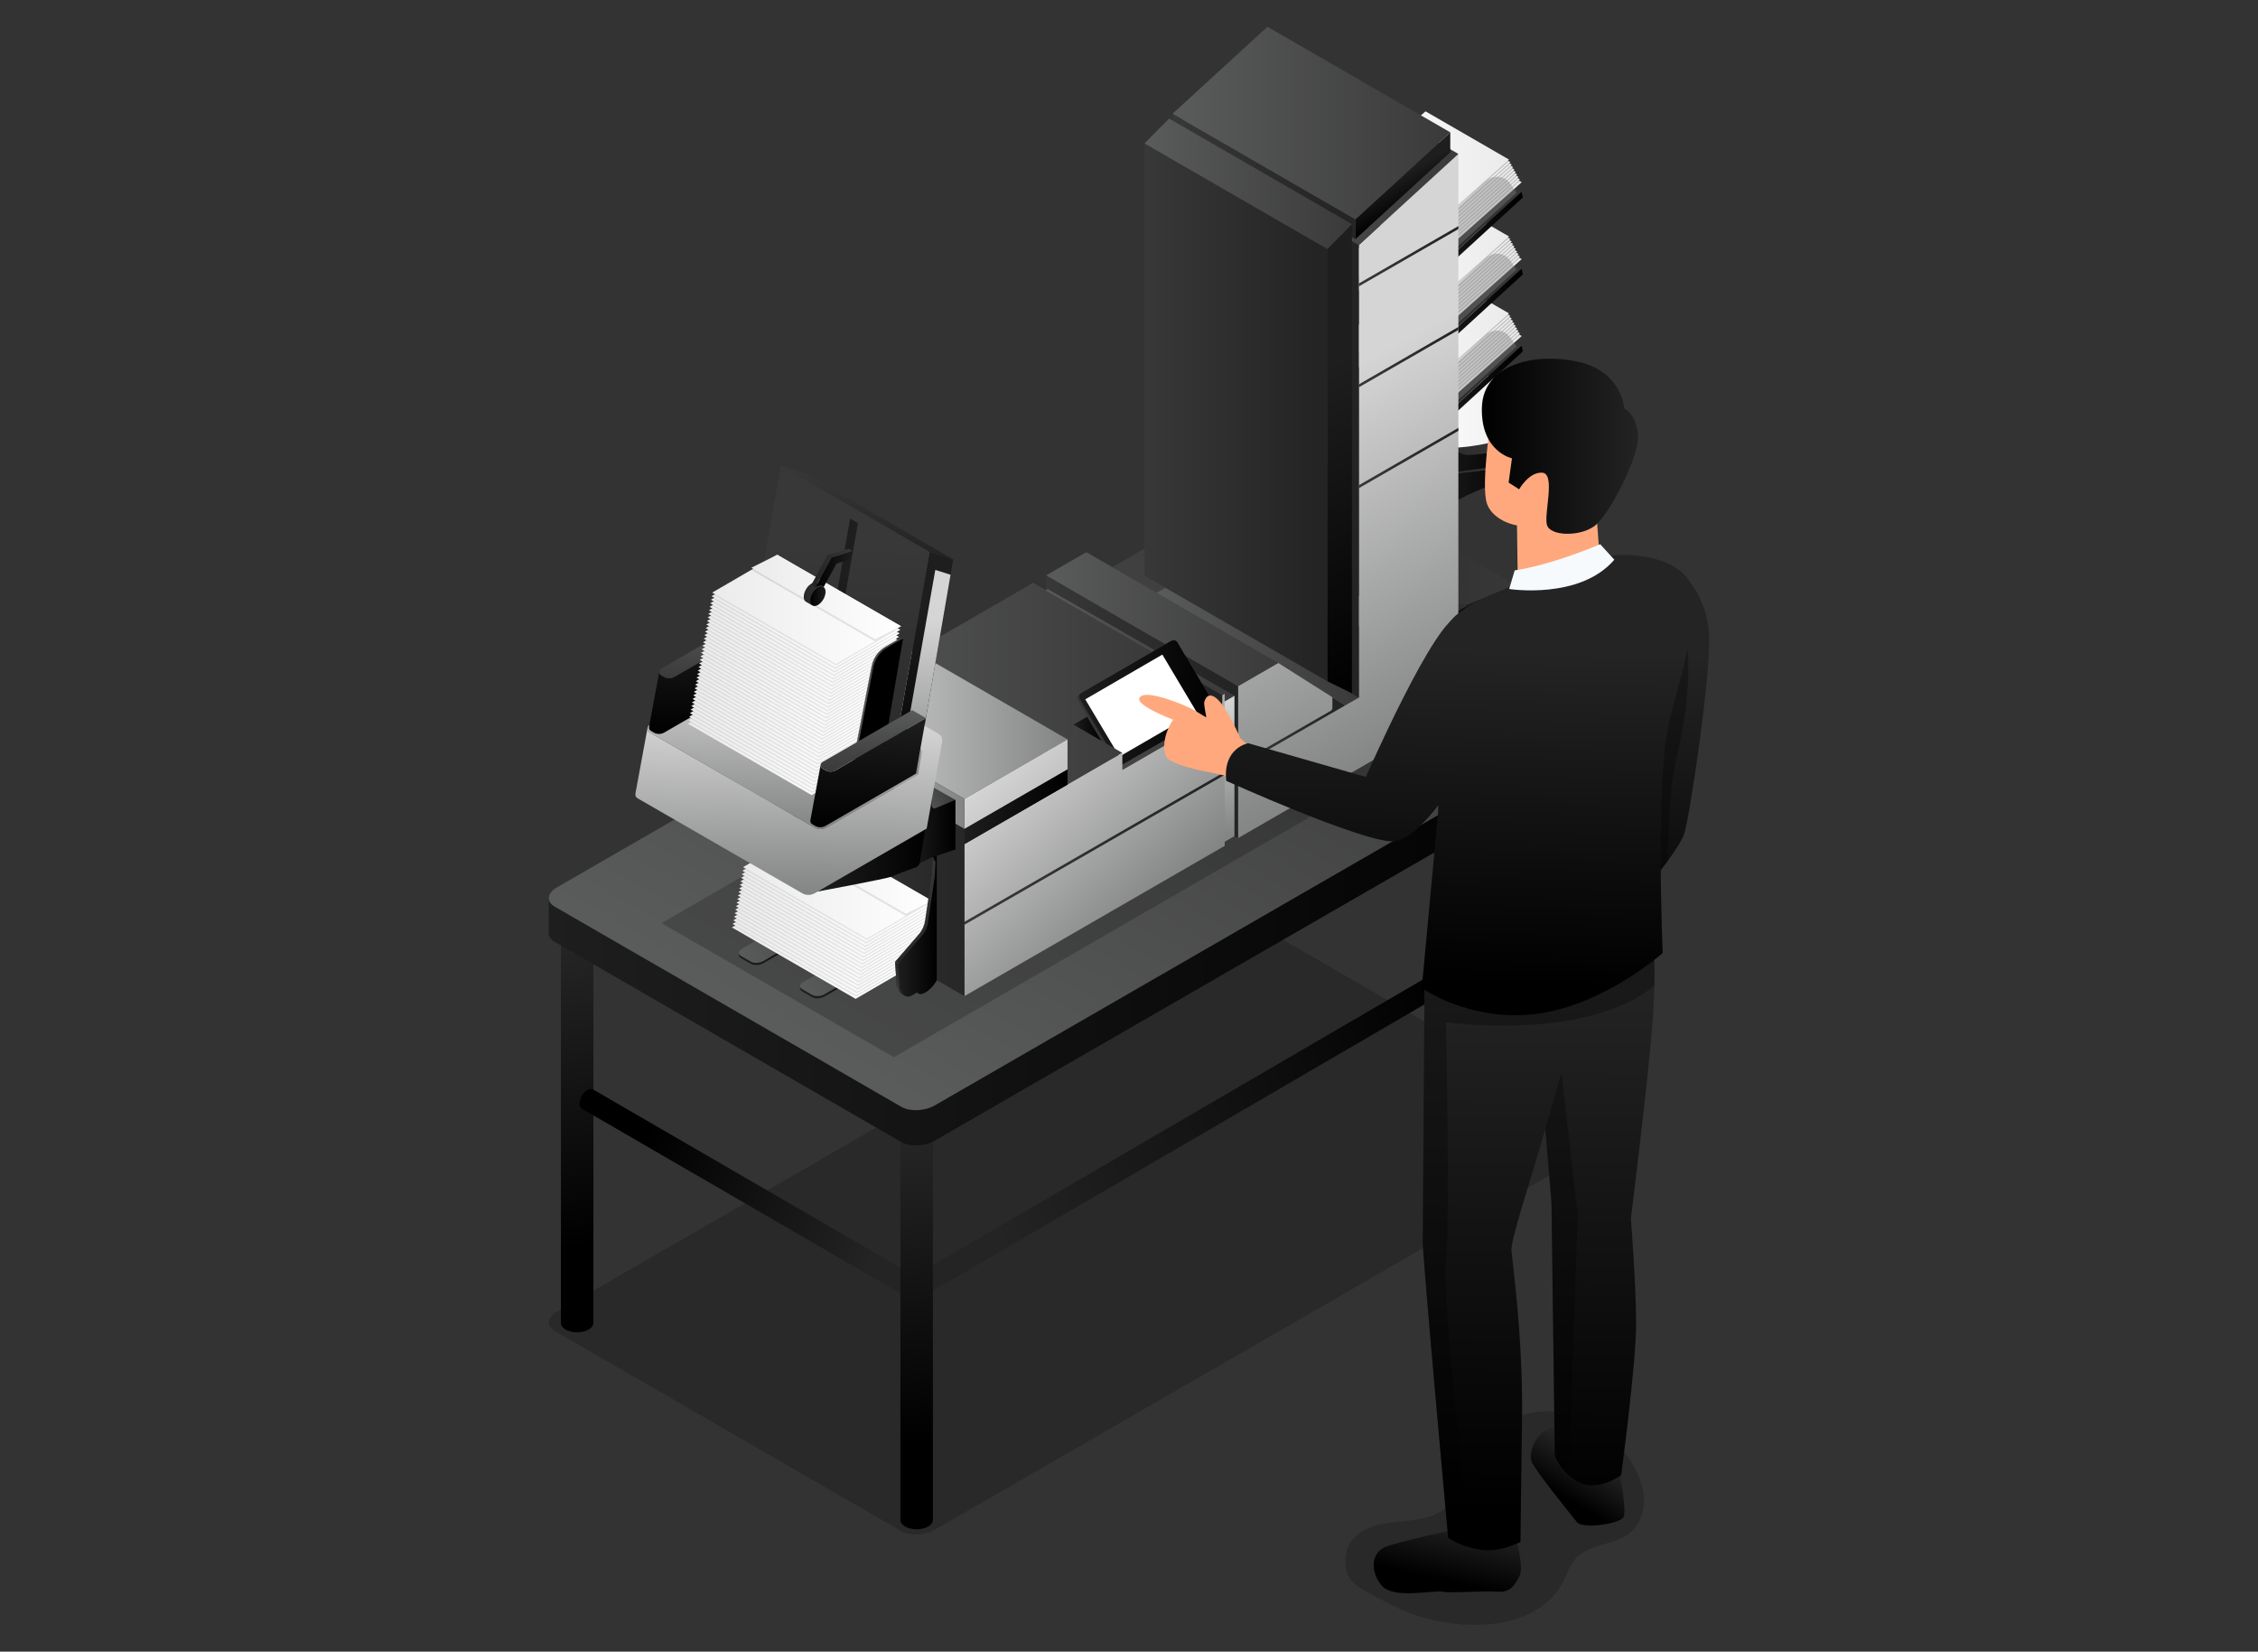 <?xml version="1.0" encoding="UTF-8"?><svg id="Layer_1" xmlns="http://www.w3.org/2000/svg" width="700" height="512" xmlns:xlink="http://www.w3.org/1999/xlink" viewBox="0 0 700 512"><rect x="0" y="0" width="700" height="512" fill="#333333" stroke="none"/><defs><style>.cls-1{fill:url(#linear-gradient-38);}.cls-1,.cls-2,.cls-3,.cls-4,.cls-5,.cls-6,.cls-7,.cls-8,.cls-9,.cls-10,.cls-11,.cls-12,.cls-13,.cls-14,.cls-15,.cls-16,.cls-17,.cls-18,.cls-19,.cls-20,.cls-21,.cls-22,.cls-23,.cls-24,.cls-25,.cls-26,.cls-27,.cls-28,.cls-29,.cls-30,.cls-31,.cls-32,.cls-33,.cls-34,.cls-35,.cls-36,.cls-37,.cls-38,.cls-39,.cls-40,.cls-41,.cls-42,.cls-43,.cls-44,.cls-45,.cls-46,.cls-47,.cls-48,.cls-49,.cls-50,.cls-51,.cls-52,.cls-53,.cls-54,.cls-55,.cls-56,.cls-57,.cls-58,.cls-59,.cls-60,.cls-61,.cls-62,.cls-63,.cls-64,.cls-65,.cls-66,.cls-67,.cls-68,.cls-69,.cls-70,.cls-71,.cls-72,.cls-73,.cls-74,.cls-75,.cls-76,.cls-77,.cls-78,.cls-79,.cls-80,.cls-81,.cls-82,.cls-83,.cls-84,.cls-85,.cls-86,.cls-87,.cls-88,.cls-89,.cls-90,.cls-91,.cls-92,.cls-93,.cls-94,.cls-95,.cls-96,.cls-97,.cls-98,.cls-99,.cls-100,.cls-101,.cls-102,.cls-103,.cls-104,.cls-105,.cls-106,.cls-107,.cls-108,.cls-109,.cls-110,.cls-111,.cls-112,.cls-113,.cls-114,.cls-115,.cls-116,.cls-117,.cls-118,.cls-119,.cls-120,.cls-121,.cls-122,.cls-123,.cls-124,.cls-125,.cls-126,.cls-127,.cls-128,.cls-129,.cls-130,.cls-131,.cls-132,.cls-133,.cls-134,.cls-135,.cls-136,.cls-137,.cls-138,.cls-139,.cls-140,.cls-141,.cls-142,.cls-143,.cls-144,.cls-145,.cls-146,.cls-147,.cls-148,.cls-149,.cls-150,.cls-151,.cls-152,.cls-153,.cls-154,.cls-155,.cls-156,.cls-157,.cls-158,.cls-159,.cls-160,.cls-161,.cls-162,.cls-163,.cls-164,.cls-165,.cls-166,.cls-167,.cls-168,.cls-169,.cls-170,.cls-171,.cls-172,.cls-173,.cls-174,.cls-175,.cls-176,.cls-177,.cls-178,.cls-179,.cls-180,.cls-181,.cls-182,.cls-183,.cls-184,.cls-185,.cls-186,.cls-187,.cls-188,.cls-189,.cls-190,.cls-191,.cls-192,.cls-193,.cls-194,.cls-195,.cls-196,.cls-197,.cls-198,.cls-199,.cls-200,.cls-201,.cls-202,.cls-203{stroke-width:0px;}.cls-2{fill:url(#linear-gradient-12);}.cls-3{fill:url(#linear-gradient-127);}.cls-4{fill:url(#linear-gradient-159);}.cls-5{fill:url(#linear-gradient-17);}.cls-6{fill:url(#linear-gradient-132);}.cls-7{fill:url(#linear-gradient-88);}.cls-8{fill:url(#linear-gradient-19);}.cls-9{fill:url(#linear-gradient-33);}.cls-10{fill:url(#linear-gradient);}.cls-11{fill:url(#linear-gradient-175);}.cls-12{fill:url(#linear-gradient-62);}.cls-13{fill:url(#linear-gradient-137);}.cls-14{fill:url(#linear-gradient-92);}.cls-15{fill:url(#linear-gradient-98);}.cls-16{fill:url(#linear-gradient-139);}.cls-17{fill:url(#linear-gradient-67);}.cls-18{fill:url(#linear-gradient-167);}.cls-19{fill:url(#linear-gradient-153);}.cls-20{fill:url(#linear-gradient-57);}.cls-21{fill:url(#linear-gradient-138);}.cls-22{fill:url(#linear-gradient-191);}.cls-23{fill:url(#linear-gradient-149);}.cls-24{fill:url(#linear-gradient-21);}.cls-25{fill:url(#linear-gradient-6);}.cls-26{fill:url(#linear-gradient-157);}.cls-27{fill:url(#linear-gradient-190);}.cls-28{fill:url(#linear-gradient-196);}.cls-29{fill:url(#linear-gradient-76);}.cls-30{fill:url(#linear-gradient-181);}.cls-31{fill:url(#linear-gradient-124);}.cls-32{fill:url(#linear-gradient-160);}.cls-33{fill:url(#linear-gradient-184);}.cls-34{fill:url(#linear-gradient-136);}.cls-35{fill:url(#linear-gradient-42);}.cls-36{fill:#f7fafc;}.cls-38{opacity:.3;}.cls-39{fill:url(#linear-gradient-104);}.cls-40{fill:url(#linear-gradient-95);}.cls-41{fill:url(#linear-gradient-15);}.cls-42{fill:url(#linear-gradient-11);}.cls-43{fill:url(#linear-gradient-106);}.cls-44{fill:url(#linear-gradient-101);}.cls-45{fill:url(#linear-gradient-81);}.cls-46{fill:url(#linear-gradient-73);}.cls-47{fill:url(#linear-gradient-91);}.cls-48{fill:url(#linear-gradient-188);}.cls-49{fill:url(#linear-gradient-151);}.cls-50{fill:url(#linear-gradient-5);}.cls-51{fill:url(#linear-gradient-187);}.cls-52{fill:#7f7f7f;opacity:.4;}.cls-53{fill:url(#linear-gradient-164);}.cls-54{fill:url(#linear-gradient-133);}.cls-55{fill:url(#linear-gradient-179);}.cls-56{fill:url(#linear-gradient-31);}.cls-57{fill:url(#linear-gradient-103);}.cls-58{fill:url(#linear-gradient-71);}.cls-59{fill:url(#linear-gradient-58);}.cls-60{fill:url(#linear-gradient-63);}.cls-61{fill:url(#linear-gradient-154);}.cls-62{fill:url(#linear-gradient-34);}.cls-63{opacity:.2;}.cls-64{fill:url(#linear-gradient-122);}.cls-65{fill:url(#linear-gradient-96);}.cls-66{fill:url(#linear-gradient-170);}.cls-67{fill:url(#linear-gradient-165);}.cls-68{fill:url(#linear-gradient-130);}.cls-69{fill:url(#linear-gradient-120);}.cls-70{fill:url(#linear-gradient-41);}.cls-71{fill:url(#linear-gradient-89);}.cls-72{fill:url(#linear-gradient-40);}.cls-73{fill:url(#linear-gradient-147);}.cls-74{fill:url(#linear-gradient-66);}.cls-75{fill:url(#linear-gradient-126);}.cls-76{fill:url(#linear-gradient-13);}.cls-77{fill:url(#linear-gradient-23);}.cls-78{fill:url(#linear-gradient-25);}.cls-79{fill:url(#linear-gradient-43);}.cls-80{fill:#ffa87e;}.cls-81{fill:url(#linear-gradient-16);}.cls-82{fill:url(#linear-gradient-22);}.cls-83{fill:url(#linear-gradient-54);}.cls-84{fill:url(#linear-gradient-55);}.cls-85{fill:#fff;}.cls-86{fill:url(#linear-gradient-110);}.cls-87{fill:url(#linear-gradient-141);}.cls-88{fill:url(#linear-gradient-35);}.cls-89{fill:url(#linear-gradient-50);}.cls-90{fill:url(#linear-gradient-32);}.cls-91{fill:url(#linear-gradient-60);}.cls-92{fill:url(#linear-gradient-59);}.cls-93{fill:url(#linear-gradient-20);}.cls-94{fill:url(#linear-gradient-14);}.cls-95{fill:url(#linear-gradient-185);}.cls-96{fill:url(#linear-gradient-2);}.cls-97{fill:url(#linear-gradient-156);}.cls-98{fill:url(#linear-gradient-146);}.cls-99{fill:url(#linear-gradient-52);}.cls-100{fill:url(#linear-gradient-45);}.cls-101{fill:url(#linear-gradient-194);}.cls-102{fill:url(#linear-gradient-93);}.cls-103{fill:url(#linear-gradient-172);}.cls-104{fill:url(#linear-gradient-163);}.cls-105{fill:url(#linear-gradient-7);}.cls-106{fill:url(#linear-gradient-39);}.cls-107{fill:url(#linear-gradient-3);}.cls-108{fill:url(#linear-gradient-148);}.cls-109{fill:url(#linear-gradient-77);}.cls-110{fill:url(#linear-gradient-119);}.cls-111{fill:url(#linear-gradient-69);}.cls-204{opacity:.1;}.cls-112{fill:url(#linear-gradient-143);}.cls-113{fill:url(#linear-gradient-125);}.cls-114{fill:url(#linear-gradient-94);}.cls-115{fill:url(#linear-gradient-9);}.cls-116{fill:url(#linear-gradient-27);}.cls-117{fill:url(#linear-gradient-134);}.cls-118{fill:url(#linear-gradient-152);}.cls-119{fill:url(#linear-gradient-100);}.cls-120{fill:url(#linear-gradient-162);}.cls-121{fill:url(#linear-gradient-131);}.cls-122{fill:url(#linear-gradient-183);}.cls-123{fill:url(#linear-gradient-82);}.cls-124{fill:url(#linear-gradient-105);}.cls-125{fill:url(#linear-gradient-83);}.cls-126{fill:url(#linear-gradient-142);}.cls-127{fill:url(#linear-gradient-155);}.cls-128{fill:url(#linear-gradient-53);}.cls-129{fill:url(#linear-gradient-90);}.cls-130{fill:url(#linear-gradient-178);}.cls-131{fill:url(#linear-gradient-117);}.cls-132{fill:url(#linear-gradient-85);}.cls-133{fill:url(#linear-gradient-65);}.cls-134{fill:url(#linear-gradient-36);}.cls-135{fill:url(#linear-gradient-180);}.cls-136{fill:url(#linear-gradient-48);}.cls-137{fill:url(#linear-gradient-195);}.cls-138{fill:url(#linear-gradient-49);}.cls-139{fill:url(#linear-gradient-161);}.cls-140{fill:url(#linear-gradient-8);}.cls-141{fill:url(#linear-gradient-47);}.cls-142{fill:url(#linear-gradient-173);}.cls-143{fill:url(#linear-gradient-24);}.cls-144{fill:url(#linear-gradient-26);}.cls-145{fill:url(#linear-gradient-61);}.cls-146{fill:url(#linear-gradient-114);}.cls-147{fill:url(#linear-gradient-18);}.cls-148{fill:url(#linear-gradient-51);}.cls-149{fill:url(#linear-gradient-30);}.cls-150{fill:url(#linear-gradient-121);}.cls-151{fill:url(#linear-gradient-44);}.cls-152{fill:url(#linear-gradient-193);}.cls-153{fill:url(#linear-gradient-84);}.cls-154{fill:url(#linear-gradient-97);}.cls-155{fill:url(#linear-gradient-68);}.cls-156{fill:url(#linear-gradient-129);}.cls-157{fill:url(#linear-gradient-72);}.cls-158{fill:url(#linear-gradient-29);}.cls-159{fill:url(#linear-gradient-46);}.cls-160{fill:url(#linear-gradient-140);}.cls-161{fill:url(#linear-gradient-168);}.cls-162{fill:url(#linear-gradient-171);}.cls-163{fill:url(#linear-gradient-64);}.cls-164{fill:url(#linear-gradient-107);}.cls-165{fill:url(#linear-gradient-192);}.cls-166{fill:url(#linear-gradient-109);}.cls-167{fill:url(#linear-gradient-145);}.cls-168{fill:url(#linear-gradient-113);}.cls-169{fill:url(#linear-gradient-182);}.cls-170{fill:url(#linear-gradient-28);}.cls-171{fill:url(#linear-gradient-56);}.cls-172{fill:url(#linear-gradient-99);}.cls-173{fill:url(#linear-gradient-10);}.cls-174{fill:url(#linear-gradient-150);}.cls-175{fill:url(#linear-gradient-174);}.cls-176{fill:url(#linear-gradient-87);}.cls-177{fill:url(#linear-gradient-70);}.cls-178{fill:url(#linear-gradient-78);}.cls-179{fill:url(#linear-gradient-86);}.cls-180{fill:url(#linear-gradient-74);}.cls-181{fill:url(#linear-gradient-177);}.cls-182{fill:url(#linear-gradient-169);}.cls-183{fill:url(#linear-gradient-102);}.cls-184{fill:url(#linear-gradient-4);}.cls-185{fill:url(#linear-gradient-118);}.cls-186{fill:url(#linear-gradient-112);}.cls-187{fill:url(#linear-gradient-123);}.cls-188{fill:url(#linear-gradient-176);}.cls-189{fill:url(#linear-gradient-128);}.cls-190{fill:url(#linear-gradient-37);}.cls-191{fill:url(#linear-gradient-166);}.cls-192{fill:url(#linear-gradient-186);}.cls-193{fill:url(#linear-gradient-80);}.cls-194{fill:url(#linear-gradient-115);}.cls-195{fill:url(#linear-gradient-135);}.cls-196{fill:url(#linear-gradient-189);}.cls-197{fill:url(#linear-gradient-158);}.cls-198{fill:url(#linear-gradient-116);}.cls-199{fill:url(#linear-gradient-79);}.cls-200{fill:url(#linear-gradient-111);}.cls-201{fill:url(#linear-gradient-108);}.cls-202{fill:url(#linear-gradient-144);}.cls-203{fill:url(#linear-gradient-75);}</style><linearGradient id="linear-gradient" x1="-41" y1="209.69" x2="-26.34" y2="307.89" gradientTransform="translate(640.47 407.77) rotate(119.87)" gradientUnits="userSpaceOnUse"><stop offset="0" stop-color="#494a4a"/><stop offset="1" stop-color="#3a3a3a"/></linearGradient><linearGradient id="linear-gradient-2" x1="482.37" y1="237.61" x2="499.18" y2="350.2" gradientUnits="userSpaceOnUse"><stop offset="0" stop-color="#242425"/><stop offset=".8" stop-color="#000"/></linearGradient><linearGradient id="linear-gradient-3" x1="171.68" y1="295.5" x2="188.49" y2="408.1" xlink:href="#linear-gradient-2"/><linearGradient id="linear-gradient-4" x1="163.99" y1="330.32" x2="178.65" y2="428.52" gradientTransform="translate(640.47 407.77) rotate(119.87)" xlink:href="#linear-gradient-2"/><linearGradient id="linear-gradient-5" x1="143.15" y1="321.7" x2="172.43" y2="517.82" gradientTransform="translate(-45.59 407.77) rotate(60.13) scale(1 -1)" xlink:href="#linear-gradient-2"/><linearGradient id="linear-gradient-6" x1="276.93" y1="356.56" x2="293.74" y2="469.15" xlink:href="#linear-gradient-2"/><linearGradient id="linear-gradient-7" x1="377.11" y1="176.55" x2="393.92" y2="289.14" xlink:href="#linear-gradient-2"/><linearGradient id="linear-gradient-8" x1="170.13" y1="258.05" x2="499.26" y2="258.05" gradientUnits="userSpaceOnUse"><stop offset="0" stop-color="#1e1e1f"/><stop offset="1" stop-color="#000"/></linearGradient><linearGradient id="linear-gradient-9" x1="330.32" y1="411.28" x2="548.25" y2="411.28" gradientTransform="translate(-680.41 170.38) rotate(-10.89) scale(1.53 .65) skewX(26.33)" gradientUnits="userSpaceOnUse"><stop offset="0" stop-color="#5a5b5b"/><stop offset="1" stop-color="#3a3a3a"/></linearGradient><linearGradient id="linear-gradient-10" x1="444.5" y1="63.34" x2="474.47" y2="63.34" gradientTransform="translate(0 349.25) rotate(-30) scale(1.15 .87) skewX(-23.41)" xlink:href="#linear-gradient-8"/><linearGradient id="linear-gradient-11" x1="420.09" y1="138.81" x2="474.47" y2="138.81" gradientUnits="userSpaceOnUse"><stop offset=".07" stop-color="#242425"/><stop offset="1" stop-color="#383839"/></linearGradient><linearGradient id="linear-gradient-12" x1="432.05" y1="133.64" x2="472.18" y2="133.64" xlink:href="#linear-gradient-11"/><linearGradient id="linear-gradient-13" x1="444.42" y1="54.63" x2="472.18" y2="54.63" gradientTransform="translate(0 349.25) rotate(-30) scale(1.15 .87) skewX(-23.41)" xlink:href="#linear-gradient-8"/><linearGradient id="linear-gradient-14" x1="378.45" y1="170.72" x2="469.88" y2="170.72" xlink:href="#linear-gradient-11"/><linearGradient id="linear-gradient-15" x1="447.5" y1="185.68" x2="494.03" y2="235.53" xlink:href="#linear-gradient-8"/><linearGradient id="linear-gradient-16" x1="378.45" y1="181.85" x2="437.92" y2="181.85" gradientUnits="userSpaceOnUse"><stop offset="0" stop-color="#d5d5d5"/><stop offset="1" stop-color="#838484"/></linearGradient><linearGradient id="linear-gradient-17" x1="474.44" y1="185.78" x2="437.65" y2="207.02" gradientUnits="userSpaceOnUse"><stop offset="0" stop-color="#383839"/><stop offset=".93" stop-color="#242425"/></linearGradient><linearGradient id="linear-gradient-18" x1="475.13" y1="141.56" x2="444.2" y2="141.56" gradientTransform="translate(0 320.1) rotate(-30) scale(1.15 .87) skewX(-23.41)" xlink:href="#linear-gradient-8"/><linearGradient id="linear-gradient-19" x1="230.29" y1="298.46" x2="264.56" y2="278.68" xlink:href="#linear-gradient-8"/><linearGradient id="linear-gradient-20" x1="230.29" y1="297.77" x2="264.57" y2="277.98" gradientTransform="matrix(1,0,0,1,0,0)" xlink:href="#linear-gradient-9"/><linearGradient id="linear-gradient-21" x1="249.28" y1="308.77" x2="283.55" y2="288.98" xlink:href="#linear-gradient-8"/><linearGradient id="linear-gradient-22" x1="249.28" y1="308.08" x2="283.55" y2="288.29" gradientTransform="matrix(1,0,0,1,0,0)" xlink:href="#linear-gradient-9"/><linearGradient id="linear-gradient-23" x1="357.58" y1="200.29" x2="421.25" y2="200.29" gradientTransform="matrix(1,0,0,1,0,0)" xlink:href="#linear-gradient-9"/><linearGradient id="linear-gradient-24" x1="467.12" y1="132.62" x2="481.43" y2="132.62" xlink:href="#linear-gradient-8"/><linearGradient id="linear-gradient-25" x1="451.09" y1="134.38" x2="477.22" y2="119.3" xlink:href="#linear-gradient-11"/><linearGradient id="linear-gradient-26" x1="435.47" y1="127.06" x2="478.3" y2="127.06" gradientUnits="userSpaceOnUse"><stop offset="0" stop-color="#fff"/><stop offset="1" stop-color="#ebebeb"/></linearGradient><linearGradient id="linear-gradient-27" x1="447.3" y1="37.34" x2="472.11" y2="37.34" gradientTransform="translate(0 349.25) rotate(-30) scale(1.15 .87) skewX(-23.41)" xlink:href="#linear-gradient-8"/><linearGradient id="linear-gradient-28" x1="428.47" y1="122.92" x2="467.73" y2="100.25" xlink:href="#linear-gradient-11"/><linearGradient id="linear-gradient-29" x1="419.36" y1="108.49" x2="471.75" y2="108.49" xlink:href="#linear-gradient-26"/><linearGradient id="linear-gradient-30" x1="418.8" y1="107.64" x2="471.19" y2="107.64" xlink:href="#linear-gradient-26"/><linearGradient id="linear-gradient-31" x1="418.38" y1="106.87" x2="470.77" y2="106.87" xlink:href="#linear-gradient-26"/><linearGradient id="linear-gradient-32" x1="417.96" y1="106.1" x2="470.35" y2="106.1" xlink:href="#linear-gradient-26"/><linearGradient id="linear-gradient-33" x1="417.54" y1="105.33" x2="469.93" y2="105.33" xlink:href="#linear-gradient-26"/><linearGradient id="linear-gradient-34" x1="417.12" y1="104.56" x2="469.51" y2="104.56" xlink:href="#linear-gradient-26"/><linearGradient id="linear-gradient-35" x1="416.7" y1="103.79" x2="469.08" y2="103.79" xlink:href="#linear-gradient-26"/><linearGradient id="linear-gradient-36" x1="416.28" y1="103.02" x2="468.66" y2="103.02" xlink:href="#linear-gradient-26"/><linearGradient id="linear-gradient-37" x1="415.85" y1="102.25" x2="468.24" y2="102.25" xlink:href="#linear-gradient-26"/><linearGradient id="linear-gradient-38" x1="415.43" y1="101.48" x2="467.82" y2="101.48" xlink:href="#linear-gradient-26"/><linearGradient id="linear-gradient-39" x1="447.3" y1="13.5" x2="472.11" y2="13.5" gradientTransform="translate(0 349.25) rotate(-30) scale(1.15 .87) skewX(-23.41)" xlink:href="#linear-gradient-8"/><linearGradient id="linear-gradient-40" x1="428.47" y1="99.07" x2="467.73" y2="76.4" xlink:href="#linear-gradient-11"/><linearGradient id="linear-gradient-41" x1="419.36" y1="84.64" x2="471.75" y2="84.64" xlink:href="#linear-gradient-26"/><linearGradient id="linear-gradient-42" x1="418.8" y1="83.79" x2="471.19" y2="83.79" xlink:href="#linear-gradient-26"/><linearGradient id="linear-gradient-43" x1="418.38" y1="83.02" x2="470.77" y2="83.02" xlink:href="#linear-gradient-26"/><linearGradient id="linear-gradient-44" x1="417.96" y1="82.25" x2="470.35" y2="82.25" xlink:href="#linear-gradient-26"/><linearGradient id="linear-gradient-45" x1="417.54" y1="81.48" x2="469.93" y2="81.48" xlink:href="#linear-gradient-26"/><linearGradient id="linear-gradient-46" x1="417.12" y1="80.71" x2="469.51" y2="80.71" xlink:href="#linear-gradient-26"/><linearGradient id="linear-gradient-47" x1="416.7" y1="79.94" x2="469.08" y2="79.94" xlink:href="#linear-gradient-26"/><linearGradient id="linear-gradient-48" x1="416.28" y1="79.17" x2="468.66" y2="79.17" xlink:href="#linear-gradient-26"/><linearGradient id="linear-gradient-49" x1="415.85" y1="78.4" x2="468.24" y2="78.4" xlink:href="#linear-gradient-26"/><linearGradient id="linear-gradient-50" x1="415.43" y1="77.63" x2="467.82" y2="77.63" xlink:href="#linear-gradient-26"/><linearGradient id="linear-gradient-51" x1="447.3" y1="-10.35" x2="472.11" y2="-10.35" gradientTransform="translate(0 349.25) rotate(-30) scale(1.15 .87) skewX(-23.41)" xlink:href="#linear-gradient-8"/><linearGradient id="linear-gradient-52" x1="428.47" y1="75.22" x2="467.73" y2="52.55" xlink:href="#linear-gradient-11"/><linearGradient id="linear-gradient-53" x1="419.36" y1="60.79" x2="471.75" y2="60.79" xlink:href="#linear-gradient-26"/><linearGradient id="linear-gradient-54" x1="418.8" y1="59.94" x2="471.19" y2="59.94" xlink:href="#linear-gradient-26"/><linearGradient id="linear-gradient-55" x1="418.38" y1="59.17" x2="470.77" y2="59.17" xlink:href="#linear-gradient-26"/><linearGradient id="linear-gradient-56" x1="417.96" y1="58.4" x2="470.35" y2="58.4" xlink:href="#linear-gradient-26"/><linearGradient id="linear-gradient-57" x1="417.54" y1="57.63" x2="469.93" y2="57.63" xlink:href="#linear-gradient-26"/><linearGradient id="linear-gradient-58" x1="417.12" y1="56.86" x2="469.51" y2="56.86" xlink:href="#linear-gradient-26"/><linearGradient id="linear-gradient-59" x1="416.7" y1="56.09" x2="469.08" y2="56.09" xlink:href="#linear-gradient-26"/><linearGradient id="linear-gradient-60" x1="416.28" y1="55.32" x2="468.66" y2="55.32" xlink:href="#linear-gradient-26"/><linearGradient id="linear-gradient-61" x1="415.85" y1="54.55" x2="468.24" y2="54.55" xlink:href="#linear-gradient-26"/><linearGradient id="linear-gradient-62" x1="415.43" y1="53.78" x2="467.82" y2="53.78" xlink:href="#linear-gradient-26"/><linearGradient id="linear-gradient-63" x1="401.21" y1="123.67" x2="455.43" y2="221.13" xlink:href="#linear-gradient-16"/><linearGradient id="linear-gradient-64" x1="324.32" y1="219.1" x2="383.79" y2="219.1" xlink:href="#linear-gradient-17"/><linearGradient id="linear-gradient-65" x1="324.32" y1="191.93" x2="396.25" y2="191.93" gradientTransform="matrix(1,0,0,1,0,0)" xlink:href="#linear-gradient-9"/><linearGradient id="linear-gradient-66" x1="379.64" y1="216.71" x2="381.42" y2="258.99" xlink:href="#linear-gradient-16"/><linearGradient id="linear-gradient-67" x1="378.43" y1="237.98" x2="382.69" y2="237.98" xlink:href="#linear-gradient-17"/><linearGradient id="linear-gradient-68" x1="320.53" y1="200.35" x2="382.69" y2="200.35" gradientTransform="matrix(1,0,0,1,0,0)" xlink:href="#linear-gradient-9"/><linearGradient id="linear-gradient-69" x1="288.47" y1="212.58" x2="378.94" y2="212.58" gradientTransform="matrix(1,0,0,1,0,0)" xlink:href="#linear-gradient-9"/><linearGradient id="linear-gradient-70" x1="319.47" y1="200.98" x2="378.94" y2="200.98" xlink:href="#linear-gradient-17"/><linearGradient id="linear-gradient-71" x1="319.47" y1="198.12" x2="379.65" y2="198.12" gradientTransform="matrix(1,0,0,1,0,0)" xlink:href="#linear-gradient-9"/><linearGradient id="linear-gradient-72" x1="333.75" y1="218.13" x2="376.11" y2="218.13" xlink:href="#linear-gradient-17"/><linearGradient id="linear-gradient-73" x1="334.54" y1="217.74" x2="376.9" y2="217.74" xlink:href="#linear-gradient-8"/><linearGradient id="linear-gradient-74" x1="239.52" y1="221.2" x2="357.14" y2="221.2" gradientTransform="matrix(1,0,0,1,0,0)" xlink:href="#linear-gradient-9"/><linearGradient id="linear-gradient-75" x1="314" y1="234.8" x2="357.43" y2="281.34" xlink:href="#linear-gradient-16"/><linearGradient id="linear-gradient-76" x1="361.78" y1="128.94" x2="421.25" y2="128.94" xlink:href="#linear-gradient-17"/><linearGradient id="linear-gradient-77" x1="361.78" y1="44.68" x2="452.12" y2="44.68" gradientTransform="matrix(1,0,0,1,0,0)" xlink:href="#linear-gradient-9"/><linearGradient id="linear-gradient-78" x1="433.28" y1="54.69" x2="438.5" y2="64.06" xlink:href="#linear-gradient-8"/><linearGradient id="linear-gradient-79" x1="363.5" y1="54.69" x2="420.19" y2="54.69" xlink:href="#linear-gradient-17"/><linearGradient id="linear-gradient-80" x1="363.51" y1="38.14" x2="449.61" y2="38.14" gradientTransform="matrix(1,0,0,1,0,0)" xlink:href="#linear-gradient-9"/><linearGradient id="linear-gradient-81" x1="403" y1="118.23" x2="448.3" y2="199.64" xlink:href="#linear-gradient-8"/><linearGradient id="linear-gradient-82" x1="354.81" y1="127.83" x2="411.49" y2="127.83" xlink:href="#linear-gradient-17"/><linearGradient id="linear-gradient-83" x1="354.81" y1="56.97" x2="419.11" y2="56.97" gradientTransform="matrix(1,0,0,1,0,0)" xlink:href="#linear-gradient-9"/><linearGradient id="linear-gradient-84" x1="298.99" y1="262.98" x2="379.66" y2="262.98" xlink:href="#linear-gradient-17"/><linearGradient id="linear-gradient-85" x1="421.25" y1="79.43" x2="452.11" y2="79.43" xlink:href="#linear-gradient-17"/><linearGradient id="linear-gradient-86" x1="421.25" y1="110.71" x2="452.11" y2="110.71" xlink:href="#linear-gradient-17"/><linearGradient id="linear-gradient-87" x1="421.25" y1="141.99" x2="452.11" y2="141.99" xlink:href="#linear-gradient-17"/><linearGradient id="linear-gradient-88" x1="383.79" y1="226.99" x2="417.05" y2="226.99" xlink:href="#linear-gradient-17"/><linearGradient id="linear-gradient-89" x1="239.52" y1="235.26" x2="330.94" y2="235.26" xlink:href="#linear-gradient-17"/><linearGradient id="linear-gradient-90" x1="239.52" y1="230.43" x2="330.94" y2="230.43" xlink:href="#linear-gradient-17"/><linearGradient id="linear-gradient-91" x1="298.98" y1="250.02" x2="330.94" y2="250.02" xlink:href="#linear-gradient-8"/><linearGradient id="linear-gradient-92" x1="239.52" y1="265.64" x2="298.98" y2="265.64" gradientUnits="userSpaceOnUse"><stop offset="0" stop-color="#383839"/><stop offset="1" stop-color="#272728"/></linearGradient><linearGradient id="linear-gradient-93" x1="239.52" y1="221.26" x2="330.94" y2="221.26" gradientUnits="userSpaceOnUse"><stop offset="0" stop-color="#ebebeb"/><stop offset="1" stop-color="#838484"/></linearGradient><linearGradient id="linear-gradient-94" x1="309.93" y1="237.69" x2="356.46" y2="287.53" xlink:href="#linear-gradient-16"/><linearGradient id="linear-gradient-95" x1="239.52" y1="235.13" x2="298.98" y2="235.13" xlink:href="#linear-gradient-16"/><linearGradient id="linear-gradient-96" x1="332.76" y1="225.9" x2="341.41" y2="225.9" xlink:href="#linear-gradient-8"/><linearGradient id="linear-gradient-97" x1="238.33" y1="258.83" x2="244.27" y2="282.14" xlink:href="#linear-gradient-92"/><linearGradient id="linear-gradient-98" x1="237.37" y1="243.52" x2="244.39" y2="271.09" xlink:href="#linear-gradient-92"/><linearGradient id="linear-gradient-99" x1="233.57" y1="277.98" x2="237.05" y2="275.97" xlink:href="#linear-gradient-92"/><linearGradient id="linear-gradient-100" x1="245.07" y1="238.09" x2="247.13" y2="236.89" gradientTransform="matrix(1,0,0,1,0,0)" xlink:href="#linear-gradient-9"/><linearGradient id="linear-gradient-101" x1="244.73" y1="238.44" x2="245.59" y2="237.94" xlink:href="#linear-gradient-92"/><linearGradient id="linear-gradient-102" x1="245.63" y1="238.94" x2="246.31" y2="241.63" xlink:href="#linear-gradient-92"/><linearGradient id="linear-gradient-103" x1="235.54" y1="236.21" x2="247.49" y2="236.21" gradientTransform="translate(0 165.32) rotate(-30) scale(1.15 .87) skewX(-23.41)" xlink:href="#linear-gradient-8"/><linearGradient id="linear-gradient-104" x1="226.89" y1="292.71" x2="285.43" y2="292.71" gradientUnits="userSpaceOnUse"><stop offset="0" stop-color="#ebebeb"/><stop offset="1" stop-color="#fff"/></linearGradient><linearGradient id="linear-gradient-105" x1="227.1" y1="291.61" x2="285.63" y2="291.61" xlink:href="#linear-gradient-104"/><linearGradient id="linear-gradient-106" x1="227.3" y1="290.51" x2="285.83" y2="290.51" xlink:href="#linear-gradient-104"/><linearGradient id="linear-gradient-107" x1="227.5" y1="289.41" x2="286.04" y2="289.41" xlink:href="#linear-gradient-104"/><linearGradient id="linear-gradient-108" x1="227.71" y1="288.31" x2="286.24" y2="288.31" xlink:href="#linear-gradient-104"/><linearGradient id="linear-gradient-109" x1="227.91" y1="287.21" x2="286.44" y2="287.21" xlink:href="#linear-gradient-104"/><linearGradient id="linear-gradient-110" x1="228.11" y1="286.12" x2="286.64" y2="286.12" xlink:href="#linear-gradient-104"/><linearGradient id="linear-gradient-111" x1="228.31" y1="285.02" x2="286.84" y2="285.02" xlink:href="#linear-gradient-104"/><linearGradient id="linear-gradient-112" x1="228.51" y1="283.92" x2="287.05" y2="283.92" xlink:href="#linear-gradient-104"/><linearGradient id="linear-gradient-113" x1="228.72" y1="282.82" x2="287.25" y2="282.82" xlink:href="#linear-gradient-104"/><linearGradient id="linear-gradient-114" x1="228.92" y1="281.72" x2="287.46" y2="281.72" xlink:href="#linear-gradient-104"/><linearGradient id="linear-gradient-115" x1="229.12" y1="280.62" x2="287.66" y2="280.62" xlink:href="#linear-gradient-104"/><linearGradient id="linear-gradient-116" x1="229.33" y1="279.53" x2="287.86" y2="279.53" xlink:href="#linear-gradient-104"/><linearGradient id="linear-gradient-117" x1="229.53" y1="278.43" x2="288.07" y2="278.43" xlink:href="#linear-gradient-104"/><linearGradient id="linear-gradient-118" x1="229.73" y1="277.33" x2="288.27" y2="277.33" xlink:href="#linear-gradient-104"/><linearGradient id="linear-gradient-119" x1="229.94" y1="276.23" x2="288.47" y2="276.23" xlink:href="#linear-gradient-104"/><linearGradient id="linear-gradient-120" x1="230.14" y1="275.13" x2="288.68" y2="275.13" xlink:href="#linear-gradient-104"/><linearGradient id="linear-gradient-121" x1="230.35" y1="274.03" x2="288.88" y2="274.03" xlink:href="#linear-gradient-104"/><linearGradient id="linear-gradient-122" x1="242.47" y1="270.18" x2="288.88" y2="270.18" xlink:href="#linear-gradient-104"/><linearGradient id="linear-gradient-123" x1="281.22" y1="284.12" x2="287.15" y2="307.42" xlink:href="#linear-gradient-92"/><linearGradient id="linear-gradient-124" x1="280.26" y1="268.8" x2="287.28" y2="296.38" xlink:href="#linear-gradient-92"/><linearGradient id="linear-gradient-125" x1="276.46" y1="303.26" x2="279.94" y2="301.25" xlink:href="#linear-gradient-92"/><linearGradient id="linear-gradient-126" x1="287.96" y1="263.37" x2="290.02" y2="262.18" gradientTransform="matrix(1,0,0,1,0,0)" xlink:href="#linear-gradient-9"/><linearGradient id="linear-gradient-127" x1="287.62" y1="263.72" x2="288.48" y2="263.22" xlink:href="#linear-gradient-92"/><linearGradient id="linear-gradient-128" x1="288.52" y1="264.22" x2="289.2" y2="266.91" xlink:href="#linear-gradient-92"/><linearGradient id="linear-gradient-129" x1="278.42" y1="286.26" x2="290.38" y2="286.26" gradientTransform="translate(0 165.32) rotate(-30) scale(1.15 .87) skewX(-23.41)" xlink:href="#linear-gradient-8"/><linearGradient id="linear-gradient-130" x1="285.83" y1="250.4" x2="294.67" y2="245.3" gradientTransform="matrix(1,0,0,1,0,0)" xlink:href="#linear-gradient-9"/><linearGradient id="linear-gradient-131" x1="281.6" y1="295.77" x2="296.2" y2="295.77" gradientTransform="translate(0 127.87) rotate(-30) scale(1.15 .87) skewX(-23.41)" xlink:href="#linear-gradient-8"/><linearGradient id="linear-gradient-132" x1="253.19" y1="298.54" x2="287.32" y2="298.54" gradientTransform="translate(0 127.87) rotate(-30) scale(1.15 .87) skewX(-23.41)" xlink:href="#linear-gradient-8"/><linearGradient id="linear-gradient-133" x1="286.15" y1="188.64" x2="284.94" y2="246.15" xlink:href="#linear-gradient-8"/><linearGradient id="linear-gradient-134" x1="287.21" y1="192.32" x2="286.14" y2="243.71" xlink:href="#linear-gradient-16"/><linearGradient id="linear-gradient-135" x1="283.46" y1="229.66" x2="283.24" y2="240.13" gradientUnits="userSpaceOnUse"><stop offset="0" stop-color="#a4a4a4"/><stop offset="1" stop-color="#838484"/></linearGradient><linearGradient id="linear-gradient-136" x1="243.15" y1="208.71" x2="242.15" y2="256.77" xlink:href="#linear-gradient-16"/><linearGradient id="linear-gradient-137" x1="244.83" y1="223.86" x2="243.72" y2="277.28" gradientUnits="userSpaceOnUse"><stop offset="0" stop-color="#d5d5d5"/><stop offset="1" stop-color="#838484"/></linearGradient><linearGradient id="linear-gradient-138" x1="219.44" y1="193.33" x2="218.72" y2="227.82" xlink:href="#linear-gradient-8"/><linearGradient id="linear-gradient-139" x1="220.9" y1="190.97" x2="220.49" y2="210.54" gradientTransform="matrix(1,0,0,1,0,0)" xlink:href="#linear-gradient-9"/><linearGradient id="linear-gradient-140" x1="259.54" y1="168.83" x2="257.9" y2="247.81" xlink:href="#linear-gradient-92"/><linearGradient id="linear-gradient-141" x1="259.04" y1="178.56" x2="257.83" y2="237.2" xlink:href="#linear-gradient-8"/><linearGradient id="linear-gradient-142" x1="213.26" y1="229.55" x2="271.79" y2="229.55" xlink:href="#linear-gradient-104"/><linearGradient id="linear-gradient-143" x1="213.47" y1="228.47" x2="272" y2="228.47" xlink:href="#linear-gradient-104"/><linearGradient id="linear-gradient-144" x1="213.67" y1="227.37" x2="272.2" y2="227.37" xlink:href="#linear-gradient-104"/><linearGradient id="linear-gradient-145" x1="213.87" y1="226.27" x2="272.41" y2="226.27" xlink:href="#linear-gradient-104"/><linearGradient id="linear-gradient-146" x1="214.08" y1="225.17" x2="272.61" y2="225.17" xlink:href="#linear-gradient-104"/><linearGradient id="linear-gradient-147" x1="214.28" y1="224.07" x2="272.81" y2="224.07" xlink:href="#linear-gradient-104"/><linearGradient id="linear-gradient-148" x1="214.48" y1="222.98" x2="273.02" y2="222.98" xlink:href="#linear-gradient-104"/><linearGradient id="linear-gradient-149" x1="214.69" y1="221.88" x2="273.22" y2="221.88" xlink:href="#linear-gradient-104"/><linearGradient id="linear-gradient-150" x1="214.89" y1="220.78" x2="273.42" y2="220.78" xlink:href="#linear-gradient-104"/><linearGradient id="linear-gradient-151" x1="215.09" y1="219.68" x2="273.63" y2="219.68" xlink:href="#linear-gradient-104"/><linearGradient id="linear-gradient-152" x1="215.3" y1="218.58" x2="273.83" y2="218.58" xlink:href="#linear-gradient-104"/><linearGradient id="linear-gradient-153" x1="215.5" y1="217.48" x2="274.03" y2="217.48" xlink:href="#linear-gradient-104"/><linearGradient id="linear-gradient-154" x1="215.7" y1="216.38" x2="274.24" y2="216.38" xlink:href="#linear-gradient-104"/><linearGradient id="linear-gradient-155" x1="215.91" y1="215.28" x2="274.44" y2="215.28" xlink:href="#linear-gradient-104"/><linearGradient id="linear-gradient-156" x1="216.11" y1="214.19" x2="274.65" y2="214.19" xlink:href="#linear-gradient-104"/><linearGradient id="linear-gradient-157" x1="216.31" y1="213.09" x2="274.85" y2="213.09" xlink:href="#linear-gradient-104"/><linearGradient id="linear-gradient-158" x1="216.52" y1="211.99" x2="275.05" y2="211.99" xlink:href="#linear-gradient-104"/><linearGradient id="linear-gradient-159" x1="216.72" y1="210.89" x2="275.26" y2="210.89" xlink:href="#linear-gradient-104"/><linearGradient id="linear-gradient-160" x1="216.92" y1="209.79" x2="275.46" y2="209.79" xlink:href="#linear-gradient-104"/><linearGradient id="linear-gradient-161" x1="217.13" y1="208.69" x2="275.66" y2="208.69" xlink:href="#linear-gradient-104"/><linearGradient id="linear-gradient-162" x1="217.33" y1="207.59" x2="275.87" y2="207.59" xlink:href="#linear-gradient-104"/><linearGradient id="linear-gradient-163" x1="217.53" y1="206.49" x2="276.07" y2="206.49" xlink:href="#linear-gradient-104"/><linearGradient id="linear-gradient-164" x1="217.74" y1="205.4" x2="276.27" y2="205.4" xlink:href="#linear-gradient-104"/><linearGradient id="linear-gradient-165" x1="217.94" y1="204.3" x2="276.48" y2="204.3" xlink:href="#linear-gradient-104"/><linearGradient id="linear-gradient-166" x1="218.15" y1="203.2" x2="276.68" y2="203.2" xlink:href="#linear-gradient-104"/><linearGradient id="linear-gradient-167" x1="218.35" y1="202.1" x2="276.88" y2="202.1" xlink:href="#linear-gradient-104"/><linearGradient id="linear-gradient-168" x1="218.55" y1="201.01" x2="277.08" y2="201.01" xlink:href="#linear-gradient-104"/><linearGradient id="linear-gradient-169" x1="218.75" y1="199.91" x2="277.28" y2="199.91" xlink:href="#linear-gradient-104"/><linearGradient id="linear-gradient-170" x1="218.95" y1="198.81" x2="277.49" y2="198.81" xlink:href="#linear-gradient-104"/><linearGradient id="linear-gradient-171" x1="219.16" y1="197.71" x2="277.69" y2="197.71" xlink:href="#linear-gradient-104"/><linearGradient id="linear-gradient-172" x1="219.36" y1="196.61" x2="277.9" y2="196.61" xlink:href="#linear-gradient-104"/><linearGradient id="linear-gradient-173" x1="219.56" y1="195.51" x2="278.1" y2="195.51" xlink:href="#linear-gradient-104"/><linearGradient id="linear-gradient-174" x1="219.77" y1="194.41" x2="278.3" y2="194.41" xlink:href="#linear-gradient-104"/><linearGradient id="linear-gradient-175" x1="219.97" y1="193.32" x2="278.51" y2="193.32" xlink:href="#linear-gradient-104"/><linearGradient id="linear-gradient-176" x1="220.17" y1="192.22" x2="278.71" y2="192.22" xlink:href="#linear-gradient-104"/><linearGradient id="linear-gradient-177" x1="220.38" y1="191.12" x2="278.91" y2="191.12" xlink:href="#linear-gradient-104"/><linearGradient id="linear-gradient-178" x1="220.58" y1="190.02" x2="279.12" y2="190.02" xlink:href="#linear-gradient-104"/><linearGradient id="linear-gradient-179" x1="220.78" y1="188.92" x2="279.32" y2="188.92" xlink:href="#linear-gradient-104"/><linearGradient id="linear-gradient-180" x1="232.91" y1="185.07" x2="279.32" y2="185.07" xlink:href="#linear-gradient-104"/><linearGradient id="linear-gradient-181" x1="264.24" y1="217.37" x2="279.95" y2="217.37" gradientTransform="matrix(1,0,0,1,0,0)" xlink:href="#linear-gradient-9"/><linearGradient id="linear-gradient-182" x1="269.46" y1="222.26" x2="268.73" y2="256.75" xlink:href="#linear-gradient-8"/><linearGradient id="linear-gradient-183" x1="270.92" y1="219.89" x2="270.51" y2="239.46" gradientTransform="matrix(1,0,0,1,0,0)" xlink:href="#linear-gradient-9"/><linearGradient id="linear-gradient-184" x1="269.09" y1="144.91" x2="268.5" y2="172.85" xlink:href="#linear-gradient-17"/><linearGradient id="linear-gradient-185" x1="25.2" y1="184.15" x2="31.3" y2="184.15" gradientTransform="translate(280.46) rotate(-180) scale(1 -1)" xlink:href="#linear-gradient-92"/><linearGradient id="linear-gradient-186" x1="24.53" y1="184.82" x2="29.26" y2="184.82" gradientTransform="translate(280.46) rotate(-180) scale(1 -1)" xlink:href="#linear-gradient-8"/><linearGradient id="linear-gradient-187" x1="264.29" y1="176.46" x2="252.7" y2="176.46" xlink:href="#linear-gradient-8"/><linearGradient id="linear-gradient-188" x1="264.29" y1="176.1" x2="251.47" y2="176.1" xlink:href="#linear-gradient-17"/><linearGradient id="linear-gradient-189" x1="607.54" y1="450.93" x2="615.81" y2="464.83" gradientTransform="translate(1101.68) rotate(-180) scale(1 -1)" gradientUnits="userSpaceOnUse"><stop offset=".04" stop-color="#242425"/><stop offset="1" stop-color="#000"/></linearGradient><linearGradient id="linear-gradient-190" x1="649.56" y1="470.12" x2="653.96" y2="490.01" xlink:href="#linear-gradient-189"/><linearGradient id="linear-gradient-191" x1="608.19" y1="295.93" x2="609.19" y2="468.53" xlink:href="#linear-gradient-189"/><linearGradient id="linear-gradient-192" x1="633.73" y1="295.78" x2="634.73" y2="468.38" xlink:href="#linear-gradient-189"/><linearGradient id="linear-gradient-193" x1="585.54" y1="198.58" x2="588.29" y2="306.41" xlink:href="#linear-gradient-189"/><linearGradient id="linear-gradient-194" x1="617.55" y1="197.76" x2="620.31" y2="305.59" xlink:href="#linear-gradient-189"/><linearGradient id="linear-gradient-195" x1="593.83" y1="138.33" x2="642.29" y2="138.33" gradientTransform="translate(1101.68) rotate(-180) scale(1 -1)" gradientUnits="userSpaceOnUse"><stop offset="0" stop-color="#232323"/><stop offset="1" stop-color="#000"/></linearGradient><linearGradient id="linear-gradient-196" x1="677.89" y1="196.22" x2="680.64" y2="304.05" xlink:href="#linear-gradient-189"/></defs><path class="cls-63" d="m496.74,354.87l-206.99,119.38c-3.05,1.76-7.66,1.95-10.3.43l-107.53-62.1c-2.64-1.52-2.31-4.19.74-5.95l206.99-119.38c3.05-1.76,7.66-1.95,10.3-.43l107.53,62.1c2.64,1.52,2.31,4.19-.74,5.95Z"/><path class="cls-10" d="m487.57,284.26l-100.47-58.25c-.45-.26-.72-.8-.73-1.59,0-1.57,1.09-3.46,2.43-4.24.67-.38,1.28-.42,1.72-.16l100.47,58.26-3.44,5.99Z"/><path class="cls-96" d="m494.65,219.94v132.26c0,.75-.49,1.5-1.48,2.07-1.98,1.14-5.17,1.14-7.13,0-.97-.57-1.46-1.31-1.46-2.06v-132.27h10.07Z"/><path class="cls-107" d="m183.96,277.84v132.26c0,.75-.49,1.5-1.48,2.07-1.98,1.14-5.17,1.14-7.13,0-.97-.57-1.46-1.31-1.46-2.06v-132.27h10.07Z"/><path class="cls-184" d="m280.87,401.95l-100.47-58.25c-.45-.26-.72-.8-.73-1.59,0-1.57,1.09-3.46,2.43-4.24.67-.38,1.28-.42,1.72-.16l100.47,58.26-3.44,5.99Z"/><path class="cls-50" d="m285.64,402.22l202.7-118.1c.45-.26.72-.8.73-1.59,0-1.57-1.09-3.46-2.43-4.24-.67-.38-1.28-.42-1.72-.16l-202.7,118.11,3.44,5.99Z"/><path class="cls-25" d="m289.21,338.9v132.26c0,.75-.49,1.5-1.48,2.07-1.98,1.14-5.17,1.14-7.13,0-.97-.57-1.46-1.31-1.46-2.06v-132.27h10.07Z"/><path class="cls-105" d="m389.4,158.88v132.26c0,.75-.49,1.5-1.48,2.07-1.98,1.14-5.17,1.14-7.13,0-.97-.57-1.46-1.31-1.46-2.06v-132.27h10.07Z"/><path class="cls-140" d="m499.26,230.81s0-.03,0-.05v-10.62l-8.1-.12s-.04.16-.12.42l-101.1-58.38c-2.64-1.52-7.25-1.33-10.3.43l-203.03,117.1c-.16-.56-.37-1.06-.64-1.23-.75-.47-5.84.13-5.84.13v10.87h0c0,.97.57,1.9,1.78,2.6l107.53,62.1c2.64,1.52,7.25,1.33,10.3-.43l206.99-119.38c1.64-.95,2.49-2.16,2.51-3.31,0,0,0,0,0,0v-.12Z"/><path class="cls-115" d="m496.74,223.32l-206.99,119.38c-3.05,1.76-7.66,1.95-10.3.43l-107.53-62.1c-2.64-1.52-2.31-4.19.74-5.95l206.99-119.38c3.05-1.76,7.66-1.95,10.3-.43l107.53,62.1c2.64,1.52,2.31,4.19-.74,5.95Z"/><polygon class="cls-63" points="205.06 286.17 395.43 176.27 467.44 217.84 277.08 327.75 205.06 286.17"/><path class="cls-173" d="m444.5,147.58v12.17s5.12-4.01,13.27-7.57,15.83-4.67,15.83-4.67l.87-3.39-29.97,3.46Z"/><polygon class="cls-42" points="474.47 144.11 450.06 130.04 420.09 133.5 444.5 147.58 474.47 144.11"/><polygon class="cls-2" points="472.18 139.57 447.77 125.49 432.05 126.92 453.01 141.78 472.18 139.57"/><path class="cls-76" d="m472.18,139.57l-.18,4.01-27.59,3.6v-9.82c1.14-1.01,3.36-3.03,4.03-4.23.92-1.64,1.44-.6,1.62,1.29.17,1.88.22,7.34,6.4,6.58,6.17-.76,15.72-1.43,15.72-1.43Z"/><polygon class="cls-94" points="469.88 181.4 437.92 194.38 378.45 160.04 410.4 147.06 469.88 181.4"/><polygon class="cls-41" points="437.92 203.66 437.92 194.38 469.88 181.4 469.88 185.21 437.92 203.66"/><polygon class="cls-81" points="378.45 160.04 378.45 169.32 437.92 203.66 437.92 194.38 378.45 160.04"/><path class="cls-5" d="m472.93,185.04h0c-.2-.14-.44-.18-.71-.12l-16.87,3.76c-.2.05-.39.03-.57-.01.12-.25.22-.46.22-.46l-1.64-.92h0c-.34-.17-.76-.12-1.2.15l-9.64,5.89v22.11l30.44-26.11c.29-.25.49-.71.49-1.1v-1.55l1.09-.74-1.61-.9Z"/><path class="cls-147" d="m475.13,187.29v1.89c0,.39-.21.85-.49,1.1l-30.44,26.11v-22.11l9.64-5.89c.67-.41,1.29-.31,1.63.27l.24.41c.29.49.76.69,1.32.57l16.87-3.76c.72-.16,1.23.42,1.23,1.42Z"/><path class="cls-8" d="m259.62,277.72l-29.63,17.1c-.13.07-.23.15-.33.23-.01-.01-.02-.02-.03-.02-.01,0-.58.38-.58.38v.71c.03.34.24.67.66.91l3.05,1.76c.98.57,2.7.49,3.83-.16l29.63-17.1-6.6-3.81Z"/><path class="cls-93" d="m266.22,280.85l-29.63,17.1c-1.13.65-2.85.73-3.83.16l-3.05-1.76c-.98-.56-.85-1.55.28-2.21l29.63-17.1,6.6,3.81Z"/><path class="cls-24" d="m278.6,288.03l-29.63,17.1c-.13.07-.23.15-.33.23-.01-.01-.02-.02-.03-.02-.01,0-.58.38-.58.38v.71c.03.34.24.67.66.91l3.05,1.76c.98.57,2.7.49,3.83-.16l29.63-17.1-6.6-3.81Z"/><path class="cls-82" d="m285.2,291.15l-29.63,17.1c-1.13.65-2.85.73-3.83.16l-3.05-1.76c-.98-.56-.85-1.55.28-2.21l29.63-17.1,6.6,3.81Z"/><polygon class="cls-77" points="361.78 181.91 421.25 216.25 417.05 218.67 357.58 184.33 361.78 181.91"/><path class="cls-143" d="m481.43,127.21l-12.73,11.72c-.51.04-1.04.09-1.57.13l14.07-12.9.24,1.04Z"/><polygon class="cls-78" points="481.19 126.17 467.12 139.07 447.12 127.51 461.2 114.61 481.19 126.17"/><path class="cls-144" d="m478.3,125.99s-8.87,9.53-15.83,11.14c-6.96,1.61-11.94,1.69-11.94,1.69l-15.05-8.69s5.95-1.51,10.65-3.93c4.69-2.42,13.12-10.92,13.12-10.92l19.06,10.7Z"/><path class="cls-116" d="m450.74,132.37l-.67-2.36c-.11-.39.09-1,.44-1.32l21.6-19.78-.42-1.8-24.39,22.23v6.13l3.44-3.09Z"/><polygon class="cls-170" points="471.69 107.11 448.9 93.84 424.51 116.06 447.3 129.33 471.69 107.11"/><polygon class="cls-158" points="445.26 127.76 419.36 112.8 445.85 89.22 471.75 104.17 445.26 127.76"/><polygon class="cls-63" points="444.65 127.4 418.75 112.45 445.24 88.86 471.14 103.82 444.65 127.4"/><polygon class="cls-149" points="444.7 126.9 418.8 111.95 445.29 88.37 471.19 103.32 444.7 126.9"/><polygon class="cls-63" points="444.23 126.63 418.33 111.68 444.81 88.09 470.72 103.05 444.23 126.63"/><polygon class="cls-56" points="444.28 126.13 418.38 111.18 444.87 87.6 470.77 102.55 444.28 126.13"/><polygon class="cls-63" points="443.81 125.86 417.91 110.91 444.39 87.32 470.29 102.28 443.81 125.86"/><polygon class="cls-90" points="443.86 125.37 417.96 110.41 444.45 86.83 470.35 101.78 443.86 125.37"/><polygon class="cls-63" points="443.39 125.09 417.48 110.14 443.97 86.55 469.87 101.51 443.39 125.09"/><polygon class="cls-9" points="443.44 124.6 417.54 109.64 444.03 86.06 469.93 101.01 443.44 124.6"/><polygon class="cls-63" points="442.96 124.32 417.06 109.37 443.55 85.78 469.45 100.74 442.96 124.32"/><polygon class="cls-62" points="443.02 123.83 417.12 108.87 443.6 85.29 469.51 100.24 443.02 123.83"/><polygon class="cls-63" points="442.54 123.55 416.64 108.6 443.13 85.01 469.03 99.97 442.54 123.55"/><polygon class="cls-88" points="442.6 123.06 416.7 108.1 443.18 84.52 469.08 99.47 442.6 123.06"/><polygon class="cls-63" points="442.12 122.78 416.22 107.83 442.71 84.24 468.61 99.2 442.12 122.78"/><polygon class="cls-134" points="442.18 122.29 416.28 107.33 442.76 83.75 468.66 98.7 442.18 122.29"/><polygon class="cls-63" points="441.7 122.01 415.8 107.06 442.29 83.47 468.19 98.43 441.7 122.01"/><polygon class="cls-190" points="441.75 121.52 415.85 106.56 442.34 82.98 468.24 97.93 441.75 121.52"/><polygon class="cls-63" points="441.28 121.24 415.38 106.29 441.86 82.7 467.76 97.66 441.28 121.24"/><polygon class="cls-1" points="441.33 120.75 415.43 105.79 441.92 82.21 467.82 97.16 441.33 120.75"/><path class="cls-52" d="m470.17,107.42l-2.01-2.83c-1.75-2.46-5.26-2.82-7.47-.77l-18.75,17.43,6.3,6.26,21.92-20.09Z"/><path class="cls-106" d="m450.74,108.52l-.67-2.36c-.11-.39.09-1,.44-1.32l21.6-19.78-.42-1.8-24.39,22.23v6.13l3.44-3.09Z"/><polygon class="cls-72" points="471.69 83.26 448.9 69.99 424.51 92.22 447.3 105.48 471.69 83.26"/><polygon class="cls-70" points="445.26 103.91 419.36 88.95 445.85 65.37 471.75 80.32 445.26 103.91"/><polygon class="cls-63" points="444.65 103.55 418.75 88.6 445.24 65.01 471.14 79.97 444.65 103.55"/><polygon class="cls-35" points="444.7 103.06 418.8 88.1 445.29 64.52 471.19 79.47 444.7 103.06"/><polygon class="cls-63" points="444.23 102.78 418.33 87.83 444.81 64.24 470.72 79.2 444.23 102.78"/><polygon class="cls-79" points="444.28 102.29 418.38 87.33 444.87 63.75 470.77 78.7 444.28 102.29"/><polygon class="cls-63" points="443.81 102.01 417.91 87.06 444.39 63.47 470.29 78.43 443.81 102.01"/><polygon class="cls-151" points="443.86 101.52 417.96 86.56 444.45 62.98 470.35 77.93 443.86 101.52"/><polygon class="cls-63" points="443.39 101.24 417.48 86.29 443.97 62.7 469.87 77.66 443.39 101.24"/><polygon class="cls-100" points="443.44 100.75 417.54 85.79 444.03 62.21 469.93 77.16 443.44 100.75"/><polygon class="cls-63" points="442.96 100.47 417.06 85.52 443.55 61.93 469.45 76.89 442.96 100.47"/><polygon class="cls-159" points="443.02 99.98 417.12 85.02 443.6 61.44 469.51 76.39 443.02 99.98"/><polygon class="cls-63" points="442.54 99.7 416.64 84.75 443.13 61.16 469.03 76.12 442.54 99.7"/><polygon class="cls-141" points="442.6 99.21 416.7 84.25 443.18 60.67 469.08 75.62 442.6 99.21"/><polygon class="cls-63" points="442.12 98.93 416.22 83.98 442.71 60.39 468.61 75.35 442.12 98.93"/><polygon class="cls-136" points="442.18 98.44 416.28 83.48 442.76 59.9 468.66 74.85 442.18 98.44"/><polygon class="cls-63" points="441.7 98.16 415.8 83.21 442.29 59.63 468.19 74.58 441.7 98.16"/><polygon class="cls-138" points="441.75 97.67 415.85 82.71 442.34 59.13 468.24 74.08 441.75 97.67"/><polygon class="cls-63" points="441.28 97.39 415.38 82.44 441.86 58.86 467.76 73.81 441.28 97.39"/><polygon class="cls-89" points="441.33 96.9 415.43 81.95 441.92 58.36 467.82 73.31 441.33 96.9"/><path class="cls-52" d="m470.17,83.57l-2.01-2.83c-1.75-2.46-5.26-2.82-7.47-.77l-18.75,17.43,6.3,6.26,21.92-20.09Z"/><path class="cls-148" d="m450.74,84.67l-.67-2.36c-.11-.39.09-1,.44-1.32l21.6-19.78-.42-1.8-24.39,22.23v6.13l3.44-3.09Z"/><polygon class="cls-99" points="471.69 59.41 448.9 46.14 424.51 68.37 447.3 81.64 471.69 59.41"/><polygon class="cls-128" points="445.26 80.06 419.36 65.11 445.85 41.52 471.75 56.48 445.26 80.06"/><polygon class="cls-63" points="444.65 79.7 418.75 64.75 445.24 41.16 471.14 56.12 444.65 79.7"/><polygon class="cls-83" points="444.7 79.21 418.8 64.25 445.29 40.67 471.19 55.62 444.7 79.21"/><polygon class="cls-63" points="444.23 78.93 418.33 63.98 444.81 40.4 470.72 55.35 444.23 78.93"/><polygon class="cls-84" points="444.28 78.44 418.38 63.48 444.87 39.9 470.77 54.85 444.28 78.44"/><polygon class="cls-63" points="443.81 78.16 417.91 63.21 444.39 39.63 470.29 54.58 443.81 78.16"/><polygon class="cls-171" points="443.86 77.67 417.96 62.72 444.45 39.13 470.35 54.08 443.86 77.67"/><polygon class="cls-63" points="443.39 77.39 417.48 62.44 443.97 38.86 469.87 53.81 443.39 77.39"/><polygon class="cls-20" points="443.44 76.9 417.54 61.95 444.03 38.36 469.93 53.31 443.44 76.9"/><polygon class="cls-63" points="442.96 76.62 417.06 61.67 443.55 38.09 469.45 53.04 442.96 76.62"/><polygon class="cls-59" points="443.02 76.13 417.12 61.18 443.6 37.59 469.51 52.55 443.02 76.13"/><polygon class="cls-63" points="442.54 75.85 416.64 60.9 443.13 37.32 469.03 52.27 442.54 75.85"/><polygon class="cls-92" points="442.6 75.36 416.7 60.41 443.18 36.82 469.08 51.78 442.6 75.36"/><polygon class="cls-63" points="442.12 75.09 416.22 60.13 442.71 36.55 468.61 51.5 442.12 75.09"/><polygon class="cls-91" points="442.18 74.59 416.28 59.64 442.76 36.05 468.66 51.01 442.18 74.59"/><polygon class="cls-63" points="441.7 74.32 415.8 59.36 442.29 35.78 468.19 50.73 441.7 74.32"/><polygon class="cls-145" points="441.75 73.82 415.85 58.87 442.34 35.28 468.24 50.24 441.75 73.82"/><polygon class="cls-63" points="441.28 73.55 415.38 58.59 441.86 35.01 467.76 49.96 441.28 73.55"/><polygon class="cls-12" points="441.33 73.05 415.43 58.1 441.92 34.51 467.82 49.47 441.33 73.05"/><path class="cls-52" d="m470.17,59.72l-2.01-2.83c-1.75-2.46-5.26-2.82-7.47-.77l-18.75,17.43,6.3,6.26,21.92-20.09Z"/><polygon class="cls-60" points="452.11 47.71 452.11 220.39 383.79 259.83 383.79 212.7 396.25 205.51 413.05 216.14 416.29 218.19 417.05 218.67 417.99 218.12 421.25 216.25 421.25 75.98 452.11 47.71"/><polygon class="cls-163" points="383.79 259.83 383.79 212.7 324.32 178.36 324.32 225.49 383.79 259.83"/><polygon class="cls-133" points="336.78 171.17 396.25 205.51 383.79 212.7 324.32 178.36 336.78 171.17"/><polygon class="cls-74" points="382.69 215.64 382.69 259.2 378.43 261.66 378.43 218.1 382.69 215.64"/><polygon class="cls-17" points="382.69 236.3 382.69 237.22 379.66 238.96 378.43 239.67 378.43 238.75 379.66 238.04 382.69 236.3"/><polygon class="cls-155" points="324.79 182.59 382.69 215.65 378.43 218.11 320.53 185.04 324.79 182.59"/><polygon class="cls-111" points="347.94 238.7 378.94 220.81 319.47 186.47 288.47 204.36 347.94 238.7"/><polygon class="cls-177" points="378.94 220.81 319.47 186.47 319.47 181.16 378.94 215.5 378.94 220.81"/><polygon class="cls-58" points="320.19 180.75 379.65 215.09 378.94 215.5 319.47 181.16 320.19 180.75"/><path class="cls-157" d="m375.44,221.07l-27.97,16.15c-.64.37-1.45.16-1.83-.48l-11.69-19.69c-.38-.65-.17-1.48.48-1.86l27.97-16.15c.64-.37,1.45-.16,1.83.48l11.69,19.69c.38.65.17,1.48-.48,1.86Z"/><path class="cls-46" d="m376.22,220.68l-27.97,16.15c-.64.37-1.45.16-1.83-.48l-11.69-19.69c-.38-.65-.17-1.48.48-1.86l27.97-16.15c.64-.37,1.45-.16,1.83.48l11.69,19.69c.38.65.17,1.48-.48,1.86Z"/><polygon class="cls-85" points="347.03 234.54 370.93 220.68 360.34 202.92 336.44 216.79 347.03 234.54"/><path class="cls-180" d="m341.41,229.63l6.53,3.77-3.2,1.85-45.76,26.41-59.47-34.34,80.67-46.57,36.95,21.33-22.71,13.11c-.65.37-.87,1.21-.48,1.86l3.04,5.13-4.23,2.46,8.65,4.99Z"/><polygon class="cls-203" points="379.66 215.09 379.66 262.22 298.99 308.79 298.99 261.66 347.94 233.4 347.94 238.7 378.94 220.8 378.94 215.5 379.66 215.09"/><polygon class="cls-29" points="361.78 41.64 361.78 181.91 421.25 216.25 421.25 75.98 361.78 41.64"/><polygon class="cls-109" points="392.65 13.38 452.12 47.72 421.25 75.98 361.78 41.64 392.65 13.38"/><polygon class="cls-178" points="449.6 41.03 449.6 47.19 420.19 74.14 420.19 67.98 449.6 41.03"/><polygon class="cls-199" points="363.51 35.25 363.5 41.41 420.19 74.14 420.19 67.98 363.51 35.25"/><polygon class="cls-193" points="392.93 8.3 449.61 41.03 420.19 67.98 363.51 35.25 392.93 8.3"/><polygon class="cls-45" points="419.11 69.47 419.11 214.91 411.49 211.2 411.49 77.19 419.11 69.47"/><polygon class="cls-123" points="354.81 44.46 354.81 178.47 411.49 211.2 411.49 77.19 354.81 44.46"/><polygon class="cls-125" points="362.43 36.75 419.11 69.48 411.49 77.19 354.81 44.46 362.43 36.75"/><polygon class="cls-153" points="298.99 285.76 379.66 239.29 379.66 240.21 298.99 286.67 298.99 285.76"/><polygon class="cls-132" points="452.11 70.09 452.11 71.01 421.25 88.78 421.25 87.87 452.11 70.09"/><polygon class="cls-179" points="452.11 101.36 452.11 102.29 421.25 120.06 421.25 119.15 452.11 101.36"/><polygon class="cls-176" points="452.11 132.64 452.11 133.56 421.25 151.34 421.25 150.42 452.11 132.64"/><path class="cls-7" d="m413.05,216.14v3.33c0,.36-.19.7-.51.88l-28.75,16.55v.92l33.26-19.16-4-2.53Z"/><polygon class="cls-71" points="330.94 243.21 298.98 261.66 239.52 227.32 271.47 208.87 330.94 243.21"/><polygon class="cls-129" points="330.94 238.37 298.98 256.82 239.52 222.48 271.47 204.03 330.94 238.37"/><polygon class="cls-47" points="298.98 261.66 298.98 256.82 330.94 238.37 330.94 243.21 298.98 261.66"/><polygon class="cls-14" points="298.98 256.82 239.52 222.48 239.52 230.76 239.52 274.45 298.98 308.79 298.98 256.82"/><polygon class="cls-102" points="330.94 229.21 298.98 247.66 239.52 213.32 271.47 194.87 330.94 229.21"/><polygon class="cls-114" points="298.98 256.94 298.98 247.66 330.94 229.21 330.94 238.49 298.98 256.94"/><polygon class="cls-40" points="239.52 213.32 239.52 222.6 298.98 256.94 298.98 247.66 239.52 213.32"/><polygon class="cls-65" points="332.76 224.64 341.41 229.63 336.99 222.18 332.76 224.64"/><path class="cls-154" d="m243.68,267.01l-8.15,6.34-.91-.52.47,7.78.35-.04.37,1.18c.15.49.47.87.87,1.11h0s.93.54.93.54l.04-.25c.36.01.73-.06,1.07-.26l1.93-1.12s.09.53.71.61l.52.38.12-.44c.3-.08.66-.23,1.11-.48,2.23-1.29,3.46-3.72,3.46-3.72v-21.38l-2.9,10.27Z"/><path class="cls-15" d="m246.58,241.46l-.35-.2-.23,4.59-2.11,14.21c-.23,1.6-.92,3.1-1.98,4.32l-7.27,8.41-.02.02.91.52,8.15-6.34,2.9-10.27.56-1.99v-12.95l-.56-.33Z"/><polygon class="cls-172" points="236 281.13 235.09 280.6 234.62 272.82 235.54 273.35 236 281.13"/><polygon class="cls-119" points="247.49 237.52 246.58 237 244.7 237.46 245.62 237.98 247.49 237.52"/><polygon class="cls-44" points="244.7 238.39 245.62 238.92 245.62 237.98 244.7 237.46 244.7 238.39"/><polygon class="cls-183" points="247.14 241.79 245.62 238.92 244.7 238.39 246.23 241.27 247.14 241.79"/><path class="cls-57" d="m245.62,237.98v.94l1.52,2.87-.23,4.59-2.1,14.21c-.24,1.6-.92,3.1-1.98,4.33l-7.29,8.43.47,7.78.35-.05.37,1.18c.38,1.23,1.81,1.79,2.92,1.14l1.93-1.11s.23,1.35,2.46.06c2.23-1.29,3.46-3.72,3.46-3.72v-41.11l-1.88.46Z"/><polygon class="cls-39" points="285.43 297.91 265.25 309.65 226.89 287.5 247.06 275.76 285.43 297.91"/><g class="cls-204"><polygon class="cls-37" points="284.91 297.59 265.46 308.92 227.6 287.06 247.05 275.74 284.91 297.59"/></g><polygon class="cls-124" points="285.63 296.82 265.46 308.55 227.1 286.4 247.26 274.66 285.63 296.82"/><g class="cls-204"><polygon class="cls-37" points="285.12 296.49 265.66 307.82 227.81 285.96 247.26 274.64 285.12 296.49"/></g><polygon class="cls-43" points="285.83 295.72 265.66 307.45 227.3 285.3 247.46 273.56 285.83 295.72"/><g class="cls-204"><polygon class="cls-37" points="285.32 295.39 265.86 306.72 228.01 284.86 247.46 273.54 285.32 295.39"/></g><polygon class="cls-164" points="286.04 294.62 265.86 306.35 227.5 284.2 247.67 272.46 286.04 294.62"/><g class="cls-204"><polygon class="cls-37" points="285.52 294.3 266.07 305.62 228.22 283.76 247.67 272.44 285.52 294.3"/></g><polygon class="cls-201" points="286.24 293.52 266.07 305.25 227.71 283.1 247.87 271.37 286.24 293.52"/><g class="cls-204"><polygon class="cls-37" points="285.73 293.2 266.27 304.52 228.42 282.66 247.87 271.35 285.73 293.2"/></g><polygon class="cls-166" points="286.44 292.42 266.27 304.16 227.91 282 248.07 270.27 286.44 292.42"/><g class="cls-204"><polygon class="cls-37" points="285.92 292.1 266.47 303.43 228.62 281.57 248.07 270.25 285.92 292.1"/></g><polygon class="cls-86" points="286.64 291.33 266.47 303.06 228.11 280.91 248.27 269.17 286.64 291.33"/><g class="cls-204"><polygon class="cls-37" points="286.13 291 266.67 302.33 228.82 280.47 248.27 269.15 286.13 291"/></g><polygon class="cls-200" points="286.84 290.23 266.67 301.96 228.31 279.81 248.48 268.07 286.84 290.23"/><g class="cls-204"><polygon class="cls-37" points="286.33 289.91 266.87 301.23 229.02 279.37 248.47 268.05 286.33 289.91"/></g><polygon class="cls-186" points="287.05 289.13 266.88 300.86 228.51 278.71 248.68 266.98 287.05 289.13"/><g class="cls-204"><polygon class="cls-37" points="286.53 288.81 267.08 300.13 229.23 278.27 248.68 266.96 286.53 288.81"/></g><polygon class="cls-168" points="287.25 288.03 267.08 299.77 228.72 277.61 248.88 265.88 287.25 288.03"/><g class="cls-204"><polygon class="cls-37" points="286.74 287.71 267.28 299.03 229.43 277.18 248.88 265.86 286.74 287.71"/></g><polygon class="cls-146" points="287.46 286.93 267.28 298.67 228.92 276.51 249.09 264.78 287.46 286.93"/><g class="cls-204"><polygon class="cls-37" points="286.94 286.61 267.49 297.94 229.63 276.08 249.08 264.76 286.94 286.61"/></g><polygon class="cls-194" points="287.66 285.83 267.49 297.57 229.12 275.41 249.29 263.68 287.66 285.83"/><g class="cls-204"><polygon class="cls-37" points="287.14 285.51 267.69 296.84 229.84 274.98 249.29 263.66 287.14 285.51"/></g><polygon class="cls-198" points="287.86 284.74 267.69 296.47 229.33 274.32 249.49 262.58 287.86 284.74"/><g class="cls-204"><polygon class="cls-37" points="287.35 284.41 267.89 295.74 230.04 273.88 249.49 262.56 287.35 284.41"/></g><polygon class="cls-131" points="288.07 283.64 267.89 295.37 229.53 273.22 249.7 261.48 288.07 283.64"/><g class="cls-204"><polygon class="cls-37" points="287.55 283.31 268.1 294.64 230.24 272.78 249.69 261.46 287.55 283.31"/></g><polygon class="cls-185" points="288.27 282.54 268.1 294.27 229.73 272.12 249.9 260.38 288.27 282.54"/><g class="cls-204"><polygon class="cls-37" points="287.76 282.21 268.3 293.54 230.45 271.68 249.9 260.36 287.76 282.21"/></g><polygon class="cls-110" points="288.47 281.44 268.3 293.17 229.94 271.02 250.1 259.28 288.47 281.44"/><g class="cls-204"><polygon class="cls-37" points="287.96 281.12 268.5 292.44 230.65 270.58 250.1 259.26 287.96 281.12"/></g><polygon class="cls-69" points="288.68 280.34 268.5 292.07 230.14 269.92 250.31 258.19 288.68 280.34"/><g class="cls-204"><polygon class="cls-37" points="288.16 280.02 268.71 291.34 230.86 269.48 250.3 258.17 288.16 280.02"/></g><polygon class="cls-150" points="288.88 279.24 268.71 290.98 230.35 268.82 250.51 257.09 288.88 279.24"/><g class="cls-204"><polygon class="cls-37" points="288.88 279.24 280.8 283.93 242.44 261.78 250.51 257.09 288.88 279.24"/></g><polygon class="cls-64" points="288.88 279.24 280.84 283.27 242.47 261.12 250.51 257.09 288.88 279.24"/><path class="cls-187" d="m286.57,292.29l-8.15,6.34-.91-.52.47,7.78.35-.04.37,1.18c.15.49.47.87.87,1.11h0s.93.54.93.54l.04-.25c.36.01.73-.06,1.07-.26l1.93-1.12s.09.53.71.61l.52.38.12-.44c.3-.08.66-.23,1.11-.48,2.23-1.29,3.46-3.72,3.46-3.72v-21.38l-2.9,10.27Z"/><path class="cls-31" d="m289.47,266.75l-.35-.2-.23,4.59-2.11,14.21c-.23,1.6-.92,3.1-1.98,4.32l-7.27,8.41-.02.02.91.52,8.15-6.34,2.9-10.27.56-1.99v-12.95l-.56-.33Z"/><polygon class="cls-113" points="278.89 306.41 277.98 305.88 277.51 298.1 278.42 298.63 278.89 306.41"/><polygon class="cls-75" points="290.38 262.81 289.47 262.28 287.59 262.74 288.51 263.26 290.38 262.81"/><polygon class="cls-3" points="287.59 263.68 288.51 264.2 288.51 263.26 287.59 262.74 287.59 263.68"/><polygon class="cls-189" points="290.03 267.07 288.51 264.2 287.59 263.68 289.12 266.55 290.03 267.07"/><path class="cls-156" d="m288.51,263.26v.94l1.52,2.87-.23,4.59-2.1,14.21c-.24,1.6-.92,3.1-1.98,4.33l-7.29,8.43.47,7.78.35-.05.37,1.18c.38,1.23,1.81,1.79,2.92,1.14l1.93-1.11s.23,1.35,2.46.06c2.23-1.29,3.46-3.72,3.46-3.72v-41.11l-1.88.46Z"/><path class="cls-68" d="m296.2,247.96l-7.26-4.08-4.47,1.95,2.52,6.57s4.54.05,4.62.02c.07-.02,4.59-4.47,4.59-4.47Z"/><path class="cls-121" d="m284.68,267.83c.26-.21,3.03-1.46,3.51-1.74.48-.28,8.01-2.76,8.01-2.76v-15.38l-6.16,2.57c-.76.32-1.31-.28-1.24-1.34l.22-3.14-7.41,5.32,1.21,10.79,1.86,5.68Z"/><path class="cls-6" d="m253.19,276.43s21.83-4.06,23.04-4.64c.96-.46,5.86-2.27,7.88-3,.49-.18.96-.87,1.07-1.58l2.13-13.14-34.13,22.36Z"/><polygon class="cls-54" points="295.51 173.42 294.68 178.17 284.93 234.86 279.08 238.24 276.03 240 288.19 171.11 295.51 173.42"/><polygon class="cls-117" points="294.68 178.17 284.93 234.86 279.08 238.24 289.95 176.68 294.68 178.17"/><path class="cls-195" d="m281.93,229.63l-1.64,10.02,4.3.51s1.9-3.48,1.72-6.16c-.18-2.68-1.5-4.29-1.94-4.29s-2.43-.09-2.43-.09Z"/><path class="cls-34" d="m284.59,240.16l-19.54,11.28-8.76,5.06c-1.19.69-2.66.69-3.85,0l-51.06-29.46c-.49-.28-.71-.8-.67-1.3v-.05s.01,0,.01,0c.05-.39.27-.76.66-.99l28.2-16.28,55.01,31.73Z"/><path class="cls-13" d="m292.08,229.91l-4.8,26.95-6.43,3.71-28.3,16.34c-.56.32-1.18.49-1.8.51-.71.03-1.42-.14-2.06-.51l-51.06-29.45c-.52-.3-.73-.86-.65-1.38h0l.02-.12v-.02l3.72-20.19c-.05.49.17,1.01.67,1.3l51.06,29.46c1.19.69,2.66.69,3.85,0l8.76-5.06,19.54-11.28h0l1.12-6.47c.18-1.03-.3-2.05-1.2-2.58l-4.69-2.7,6.36-3.68,4.77,2.75c.85.5,1.3,1.47,1.12,2.44Z"/><path class="cls-21" d="m237,193.7l-3.06,17.2-.08.04-27.94,16.15c-.47.27-1,.42-1.52.43-.6.03-1.2-.12-1.74-.43l-.9-.53c-.43-.25-.61-.73-.55-1.16h0l.02-.1h0s3.15-17.08,3.15-17.08c-.05.42.15.85.56,1.09l.89.53c1.01.58,2.25.58,3.26,0l11.41-6.6h0l11.16-6.44,5.34-3.08Z"/><path class="cls-16" d="m237.02,193.68l-27.94,16.15c-1.01.58-2.25.58-3.26,0l-.89-.53c-.41-.23-.61-.67-.56-1.09v-.05s0,0,0,0c.04-.33.22-.65.55-.84l27.86-16.1,4.23,2.46Z"/><polygon class="cls-160" points="242.08 144.35 288.19 171.11 276.03 240 229.91 213.23 242.08 144.35"/><polygon class="cls-87" points="265.97 162.14 264.38 171.17 263.94 173.67 253.82 231.04 251.39 229.63 261.13 174.54 261.57 172.04 263.56 160.74 265.97 162.14"/><polygon class="cls-126" points="271.79 234.76 251.62 246.49 213.26 224.33 213.66 224.1 213.98 223.92 233.43 212.6 271.28 234.46 271.55 234.61 271.79 234.76"/><g class="cls-204"><polygon class="cls-37" points="271.28 234.46 251.83 245.78 213.98 223.92 233.43 212.6 271.28 234.46"/></g><polygon class="cls-112" points="272 233.68 251.83 245.41 213.47 223.26 233.63 211.53 272 233.68"/><g class="cls-204"><polygon class="cls-37" points="271.49 233.36 252.03 244.68 214.18 222.82 233.63 211.51 271.49 233.36"/></g><polygon class="cls-202" points="272.2 232.58 252.03 244.32 213.67 222.16 233.83 210.43 272.2 232.58"/><g class="cls-204"><polygon class="cls-37" points="271.69 232.26 252.23 243.58 214.38 221.73 233.83 210.41 271.69 232.26"/></g><polygon class="cls-167" points="272.41 231.48 252.23 243.22 213.87 221.06 234.04 209.33 272.41 231.48"/><g class="cls-204"><polygon class="cls-37" points="271.89 231.16 252.44 242.48 214.59 220.63 234.04 209.31 271.89 231.16"/></g><polygon class="cls-98" points="272.61 230.38 252.44 242.12 214.08 219.96 234.24 208.23 272.61 230.38"/><g class="cls-204"><polygon class="cls-37" points="272.1 230.06 252.64 241.39 214.79 219.53 234.24 208.21 272.1 230.06"/></g><polygon class="cls-73" points="272.81 229.28 252.64 241.02 214.28 218.86 234.45 207.13 272.81 229.28"/><g class="cls-204"><polygon class="cls-37" points="272.3 228.96 252.84 240.29 214.99 218.43 234.44 207.11 272.3 228.96"/></g><polygon class="cls-108" points="273.02 228.19 252.85 239.92 214.48 217.77 234.65 206.03 273.02 228.19"/><g class="cls-204"><polygon class="cls-37" points="272.5 227.86 253.05 239.19 215.2 217.33 234.65 206.01 272.5 227.86"/></g><polygon class="cls-23" points="273.22 227.09 253.05 238.82 214.69 216.67 234.85 204.93 273.22 227.09"/><g class="cls-204"><polygon class="cls-37" points="272.71 226.76 253.25 238.09 215.4 216.23 234.85 204.91 272.71 226.76"/></g><polygon class="cls-174" points="273.42 225.99 253.25 237.72 214.89 215.57 235.06 203.83 273.42 225.99"/><g class="cls-204"><polygon class="cls-37" points="272.91 225.67 253.45 236.99 215.6 215.13 235.05 203.81 272.91 225.67"/></g><polygon class="cls-49" points="273.63 224.89 253.46 236.62 215.09 214.47 235.26 202.74 273.63 224.89"/><g class="cls-204"><polygon class="cls-37" points="273.11 224.57 253.66 235.89 215.81 214.03 235.26 202.72 273.11 224.57"/></g><polygon class="cls-118" points="273.83 223.79 253.66 235.53 215.3 213.37 235.46 201.64 273.83 223.79"/><g class="cls-204"><polygon class="cls-37" points="273.32 223.47 253.86 234.79 216.01 212.94 235.46 201.62 273.32 223.47"/></g><polygon class="cls-19" points="274.03 222.69 253.86 234.43 215.5 212.27 235.67 200.54 274.03 222.69"/><g class="cls-204"><polygon class="cls-37" points="273.52 222.37 254.06 233.69 216.21 211.84 235.66 200.52 273.52 222.37"/></g><polygon class="cls-61" points="274.24 221.59 254.07 233.33 215.7 211.17 235.87 199.44 274.24 221.59"/><g class="cls-204"><polygon class="cls-37" points="273.72 221.27 254.27 232.6 216.42 210.74 235.87 199.42 273.72 221.27"/></g><polygon class="cls-127" points="274.44 220.49 254.27 232.23 215.91 210.07 236.07 198.34 274.44 220.49"/><g class="cls-204"><polygon class="cls-37" points="273.93 220.17 254.47 231.5 216.62 209.64 236.07 198.32 273.93 220.17"/></g><polygon class="cls-97" points="274.65 219.4 254.47 231.13 216.11 208.98 236.28 197.24 274.65 219.4"/><g class="cls-204"><polygon class="cls-37" points="274.13 219.07 254.67 230.4 216.82 208.54 236.27 197.22 274.13 219.07"/></g><polygon class="cls-26" points="274.85 218.3 254.68 230.03 216.31 207.88 236.48 196.14 274.85 218.3"/><g class="cls-204"><polygon class="cls-37" points="274.33 217.97 254.88 229.3 217.03 207.44 236.48 196.12 274.33 217.97"/></g><polygon class="cls-197" points="275.05 217.2 254.88 228.93 216.52 206.78 236.68 195.04 275.05 217.2"/><g class="cls-204"><polygon class="cls-37" points="274.54 216.88 255.08 228.2 217.23 206.34 236.68 195.02 274.54 216.88"/></g><polygon class="cls-4" points="275.26 216.1 255.08 227.83 216.72 205.68 236.89 193.95 275.26 216.1"/><g class="cls-204"><polygon class="cls-37" points="274.74 215.78 255.29 227.1 217.43 205.24 236.88 193.92 274.74 215.78"/></g><polygon class="cls-32" points="275.46 215 255.29 226.74 216.92 204.58 237.09 192.85 275.46 215"/><g class="cls-204"><polygon class="cls-37" points="274.94 214.68 255.49 226 217.64 204.15 237.09 192.83 274.94 214.68"/></g><polygon class="cls-139" points="275.66 213.9 255.49 225.64 217.13 203.48 237.29 191.75 275.66 213.9"/><g class="cls-204"><polygon class="cls-37" points="275.15 213.58 255.69 224.9 217.84 203.05 237.29 191.73 275.15 213.58"/></g><polygon class="cls-120" points="275.87 212.8 255.69 224.54 217.33 202.38 237.5 190.65 275.87 212.8"/><g class="cls-204"><polygon class="cls-37" points="275.35 212.48 255.9 223.81 218.04 201.95 237.49 190.63 275.35 212.48"/></g><polygon class="cls-104" points="276.07 211.7 255.9 223.44 217.53 201.28 237.7 189.55 276.07 211.7"/><g class="cls-204"><polygon class="cls-37" points="275.56 211.38 256.1 222.71 218.25 200.85 237.7 189.53 275.56 211.38"/></g><polygon class="cls-53" points="276.27 210.61 256.1 222.34 217.74 200.19 237.9 188.45 276.27 210.61"/><g class="cls-204"><polygon class="cls-37" points="275.76 210.28 256.3 221.61 218.45 199.75 237.9 188.43 275.76 210.28"/></g><polygon class="cls-67" points="276.48 209.51 256.3 221.24 217.94 199.09 238.11 187.35 276.48 209.51"/><g class="cls-204"><polygon class="cls-37" points="275.96 209.18 256.51 220.51 218.66 198.65 238.1 187.33 275.96 209.18"/></g><polygon class="cls-191" points="276.68 208.41 256.51 220.14 218.15 197.99 238.31 186.25 276.68 208.41"/><g class="cls-204"><polygon class="cls-37" points="276.17 208.09 256.71 219.41 218.86 197.55 238.31 186.23 276.17 208.09"/></g><polygon class="cls-18" points="276.88 207.31 256.71 219.04 218.35 196.89 238.51 185.16 276.88 207.31"/><g class="cls-204"><polygon class="cls-37" points="276.36 206.99 256.91 218.32 219.06 196.46 238.51 185.14 276.36 206.99"/></g><polygon class="cls-161" points="277.08 206.22 256.91 217.95 218.55 195.8 238.71 184.06 277.08 206.22"/><g class="cls-204"><polygon class="cls-37" points="276.57 205.89 257.11 217.22 219.26 195.36 238.71 184.04 276.57 205.89"/></g><polygon class="cls-182" points="277.28 205.12 257.11 216.85 218.75 194.7 238.92 182.96 277.28 205.12"/><g class="cls-204"><polygon class="cls-37" points="276.77 204.79 257.31 216.12 219.46 194.26 238.91 182.94 276.77 204.79"/></g><polygon class="cls-66" points="277.49 204.02 257.32 215.75 218.95 193.6 239.12 181.86 277.49 204.02"/><g class="cls-204"><polygon class="cls-37" points="276.97 203.7 257.52 215.02 219.67 193.16 239.12 181.84 276.97 203.7"/></g><polygon class="cls-162" points="277.69 202.92 257.52 214.65 219.16 192.5 239.32 180.77 277.69 202.92"/><g class="cls-204"><polygon class="cls-37" points="277.18 202.6 257.72 213.92 219.87 192.06 239.32 180.75 277.18 202.6"/></g><polygon class="cls-103" points="277.9 201.82 257.72 213.56 219.36 191.4 239.53 179.67 277.9 201.82"/><g class="cls-204"><polygon class="cls-37" points="277.38 201.5 257.93 212.82 220.07 190.97 239.52 179.65 277.38 201.5"/></g><polygon class="cls-142" points="278.1 200.72 257.93 212.46 219.56 190.3 239.73 178.57 278.1 200.72"/><g class="cls-204"><polygon class="cls-37" points="277.58 200.4 258.13 211.73 220.28 189.87 239.73 178.55 277.58 200.4"/></g><polygon class="cls-175" points="278.3 199.62 258.13 211.36 219.77 189.2 239.93 177.47 278.3 199.62"/><g class="cls-204"><polygon class="cls-37" points="277.79 199.3 258.33 210.63 220.48 188.77 239.93 177.45 277.79 199.3"/></g><polygon class="cls-11" points="278.51 198.52 258.33 210.26 219.97 188.11 240.14 176.37 278.51 198.52"/><g class="cls-204"><polygon class="cls-37" points="277.99 198.2 258.54 209.53 220.68 187.67 240.13 176.35 277.99 198.2"/></g><polygon class="cls-188" points="278.71 197.43 258.54 209.16 220.17 187.01 240.34 175.27 278.71 197.43"/><g class="cls-204"><polygon class="cls-37" points="278.19 197.1 258.74 208.43 220.89 186.57 240.34 175.25 278.19 197.1"/></g><polygon class="cls-181" points="278.91 196.33 258.74 208.06 220.38 185.91 240.54 174.17 278.91 196.33"/><g class="cls-204"><polygon class="cls-37" points="278.4 196 258.94 207.33 221.09 185.47 240.54 174.15 278.4 196"/></g><polygon class="cls-130" points="279.12 195.23 258.94 206.96 220.58 184.81 240.75 173.07 279.12 195.23"/><g class="cls-204"><polygon class="cls-37" points="278.6 194.91 259.15 206.23 221.29 184.37 240.74 173.05 278.6 194.91"/></g><polygon class="cls-55" points="279.32 194.13 259.15 205.86 220.78 183.71 240.95 171.98 279.32 194.13"/><g class="cls-204"><polygon class="cls-37" points="279.32 194.13 271.24 198.82 232.88 176.67 240.95 171.98 279.32 194.13"/></g><polygon class="cls-135" points="279.32 194.13 271.27 198.16 232.91 176.01 240.95 171.98 279.32 194.13"/><path class="cls-30" d="m279.95,197.93l-.55-.29-4.88,2.81c-2.25,1.3-3.82,3.51-4.32,6.05l-5.96,30.59,9.38-5.57,5.18-30.37,1.15-3.22Z"/><path class="cls-37" d="m279.95,197.93l-4.88,2.81c-2.25,1.3-3.82,3.51-4.32,6.05l-5.96,30.59,9.38-5.57,5.78-33.88Z"/><path class="cls-169" d="m287.01,222.63l-3.06,17.2-.07.04-27.94,16.15c-.47.27-1,.42-1.52.43-.6.03-1.2-.12-1.74-.43l-.9-.53c-.43-.25-.61-.73-.55-1.16h0v-.1s.01-.01.01-.01l3.15-17.07c-.05.42.15.85.56,1.09l.89.53c1.01.58,2.25.58,3.26,0l11.41-6.6h0l11.16-6.44,5.34-3.08Z"/><path class="cls-122" d="m287.04,222.61l-27.94,16.15c-1.01.58-2.25.58-3.26,0l-.89-.53c-.41-.23-.61-.67-.56-1.09v-.05s0,0,0,0c.04-.33.22-.65.55-.84l27.86-16.1,4.23,2.46Z"/><polygon class="cls-33" points="295.51 173.42 249.39 146.65 242.08 144.35 288.19 171.11 295.51 173.42"/><path class="cls-95" d="m249.17,185.02c0-1.51,1.05-3.34,2.36-4.09.64-.37,1.23-.41,1.66-.18l2.07,1.21-3.4,5.75-2.01-1.16c-.42-.25-.68-.77-.69-1.52Z"/><path class="cls-192" d="m253.56,182.1c1.31-.75,2.37-.15,2.38,1.35,0,1.5-1.05,3.33-2.36,4.09s-2.37.15-2.38-1.35c0-1.5,1.05-3.33,2.36-4.09h0Z"/><path class="cls-51" d="m264.29,170.81l-.43,2.5-3.24,1.01-1.3.4-3.98,7.27-.47-.27c-.43-.3-1.06-.28-1.75.11-.13.08-.28.17-.4.28l5.07-9.27,3.28-1.02,3.23-1.01Z"/><polygon class="cls-48" points="263.1 170.1 264.29 170.81 257.77 172.84 252.7 182.11 251.47 181.39 256.54 172.12 263.1 170.1"/><path class="cls-63" d="m458.23,503.69c5.1-.1,10.25-.9,14.92-2.97,4.67-2.07,8.83-5.48,11.23-9.99,1.37-2.57,2.19-5.51,4.16-7.66,4.27-4.68,12.15-3.95,16.97-8.06,2.87-2.44,4.22-6.35,4.14-10.11-.08-3.76-1.47-7.4-3.33-10.67-4.93-8.64-13.73-15.26-23.6-16.5-9.87-1.24-20.52,3.45-25.39,12.13-3.31,5.91-4.16,13.51-9.44,17.76-2.84,2.29-6.55,3.19-10.17,3.66-3.62.46-7.31.56-10.84,1.51-4.22,1.14-8.57,3.87-9.47,8.45-.6,3.03-.59,6.33,1.57,8.76,2.16,2.44,5.45,3.82,8.24,5.37,4.46,2.47,8.98,4.6,13.89,6.03,4.95,1.43,10.09,2.21,15.24,2.29.63,0,1.25,0,1.88,0Z"/><path class="cls-196" d="m502.02,456.31s2.44,12.05,1.22,14.08c-1.22,2.03-12.59,3.65-14.35,1.49-1.76-2.17-13.31-16.42-14.1-18.84-.79-2.41.73-9.13,6.74-10.51,6.01-1.38,20.49,13.78,20.49,13.78Z"/><path class="cls-27" d="m469.03,473.54s3.68,11.64,2.07,14.89c-1.61,3.25-2.96,5.31-7.16,4.99-4.2-.32-14.15.53-16.78,0-2.64-.53-15.02,2.32-18.68-1.75-3.65-4.06-3.68-10.35,1.11-12.18,4.78-1.83,24.27-5.95,24.27-5.95h15.17Z"/><path class="cls-22" d="m512.89,305.36c-.05,3.12-.22,6.72-.53,10.88-1.27,17.48-6.77,61.5-6.77,61.5,0,0,1.63,20.65,1.63,32.73s-4.63,46.82-4.63,46.82c0,0-6.94,5.16-12.87,2.33-1.37-.65-2.5-1.46-3.46-2.3-3.19-2.83-4.25-6.19-4.25-6.19l-1.03-78.2-1.92-22.99-2.11-22.76-.89-9.58-1.61-17.48-.43-4.56,36.18-4.75,2.16-.29s.12.79.26,2.4c.17,2.35.38,6.48.26,12.46Z"/><path class="cls-38" d="m489.12,376.56l-2.86,80.74c-3.19-2.83-4.25-6.19-4.25-6.19l-1.03-78.2-1.92-22.99-2.11-22.76,6-4.42,6.17,53.82Z"/><path class="cls-165" d="m494.28,299.07s-2.14,6.84-5.14,16.71c-2.95,9.68-6.72,22.28-10.08,34.14-4.83,16.97-10.88,34.64-10.49,37.96,1.56,13.23,3.59,31.78,3.26,53.05-.19,12.22-.47,37.11-.47,37.11-7.35,3.22-10.91,2.95-15.42,1.73-4.37-1.15-6.99-3.03-6.99-3.03,0,0-7.95-87.18-7.88-91.81.07-4.63.55-83.11.55-83.11l32.82-1.73,19.83-1.03Z"/><path class="cls-38" d="m512.89,305.36c-2.42,2.38-6.48,4.95-13.13,7.44-3.41,1.27-6.99,2.26-10.61,2.98-4.37.91-8.81,1.46-13.09,1.8-15.01,1.13-27.8-.67-27.8-.67,0,0,1.32,59.87,0,74.06-1.15,12.36,5.86,73.35,7.68,88.81-4.37-1.15-6.99-3.03-6.99-3.03,0,0-7.95-87.18-7.88-91.81.07-4.63.55-83.11.55-83.11l32.82-1.73-.43-4.56,36.18-4.75,2.43,2.11c.17,2.35.38,6.48.26,12.46Z"/><path class="cls-152" d="m522.13,258.43c-.55,1.82-2.59,4.99-5.14,8.48-5.45,7.44-13.11,16.3-13.11,16.3l-2.57-42.62,16.35-53.4,3.15-10.23s8.79,7.35,9.05,20.74c.26,13.4-5.95,55.01-7.73,60.72Z"/><path class="cls-38" d="m519.59,235.62c-1.66,6.6-2.35,18.73-2.59,31.28-5.45,7.44-13.11,16.3-13.11,16.3l-2.57-42.62,16.35-53.4c.29.24.58.5.86.77,7.2,6.89,5.43,30.18,1.06,47.66Z"/><path class="cls-80" d="m363.7,223.12c-5.01-1.98-13.1-5.63-9.77-7.41,2.59-1.39,12.62,2.35,16.59,4.62.64.37,2.18,1.32,2.98,1.81.31.19.5.31.5.31,0,0-.72-3.63-.7-4.44.02-.85,1.05-4.09,4.1-1.27,3.06,2.82,7.15,12.17,7.15,12.17l4.89,4.28-4.09,8.66s-7.56-1.96-11.37-2.65c-5.12-.93-11.5-2.85-12.4-4.56-1.5-2.84-.33-8.16,2.11-11.52Z"/><path class="cls-101" d="m445.75,252.58c-.02.08-4.89,52.7-4.98,53.7v.02s3.52,2.49,9.48,4.77c6.53,2.49,15.96,4.72,26.86,3.13,20.85-3.11,38.34-18.78,38.34-18.78,0,0-2.33-54.45,2.07-71.96,4.37-17.48,11.58-38.67,4.37-45.56-7.2-6.92-22.36-6.92-30.1-4.09-7.7,2.83-37.81,11.09-42.61,19.47-5.57,9.73-2.68,51.69-3.42,59.31Z"/><path class="cls-80" d="m462.2,129.96s-3.09,20.18-1.29,25.97c1.8,5.79,11.62,10.49,25.23,4.54,13.61-5.95,15.54-30.78,8.85-34.64-6.69-3.86-30.1-5.63-32.8,4.13Z"/><path class="cls-80" d="m470.23,159.09l.26,18.95s19.15,1.09,25.41-5.43l-1.62-21.78-24.05,8.26Z"/><path class="cls-137" d="m468.72,142.08s-9.72-2.06-9.32-15.78c.4-13.72,17.04-17.15,30.24-14.06,13.21,3.09,13.89,14.39,13.89,14.39,0,0,3.77,1.73,4.29,8.24.51,6.52-9.09,25.14-13.72,28.35-4.63,3.21-13.68,2.98-14.56-.59-.88-3.57,2.73-15.75-1.39-16.09-4.12-.34-7.2,5.14-7.2,5.14l-3.26-2.08,1.03-7.52Z"/><path class="cls-36" d="m500.45,173.51l-4.38-4.81s-14.42,6.3-26.5,8.12l-1.71,5.77s21.9,3.42,32.59-9.08Z"/><path class="cls-28" d="m386.98,230.4s-7.91,1.34-6.84,11.66c0,0,41.55,18.76,51.6,18.76s28.58-30.86,33.21-46.54c4.62-15.68-5.33-23.52-12.57-23.32-7.24.2-28.95,49.89-28.95,49.89l-36.46-10.45Z"/></svg>